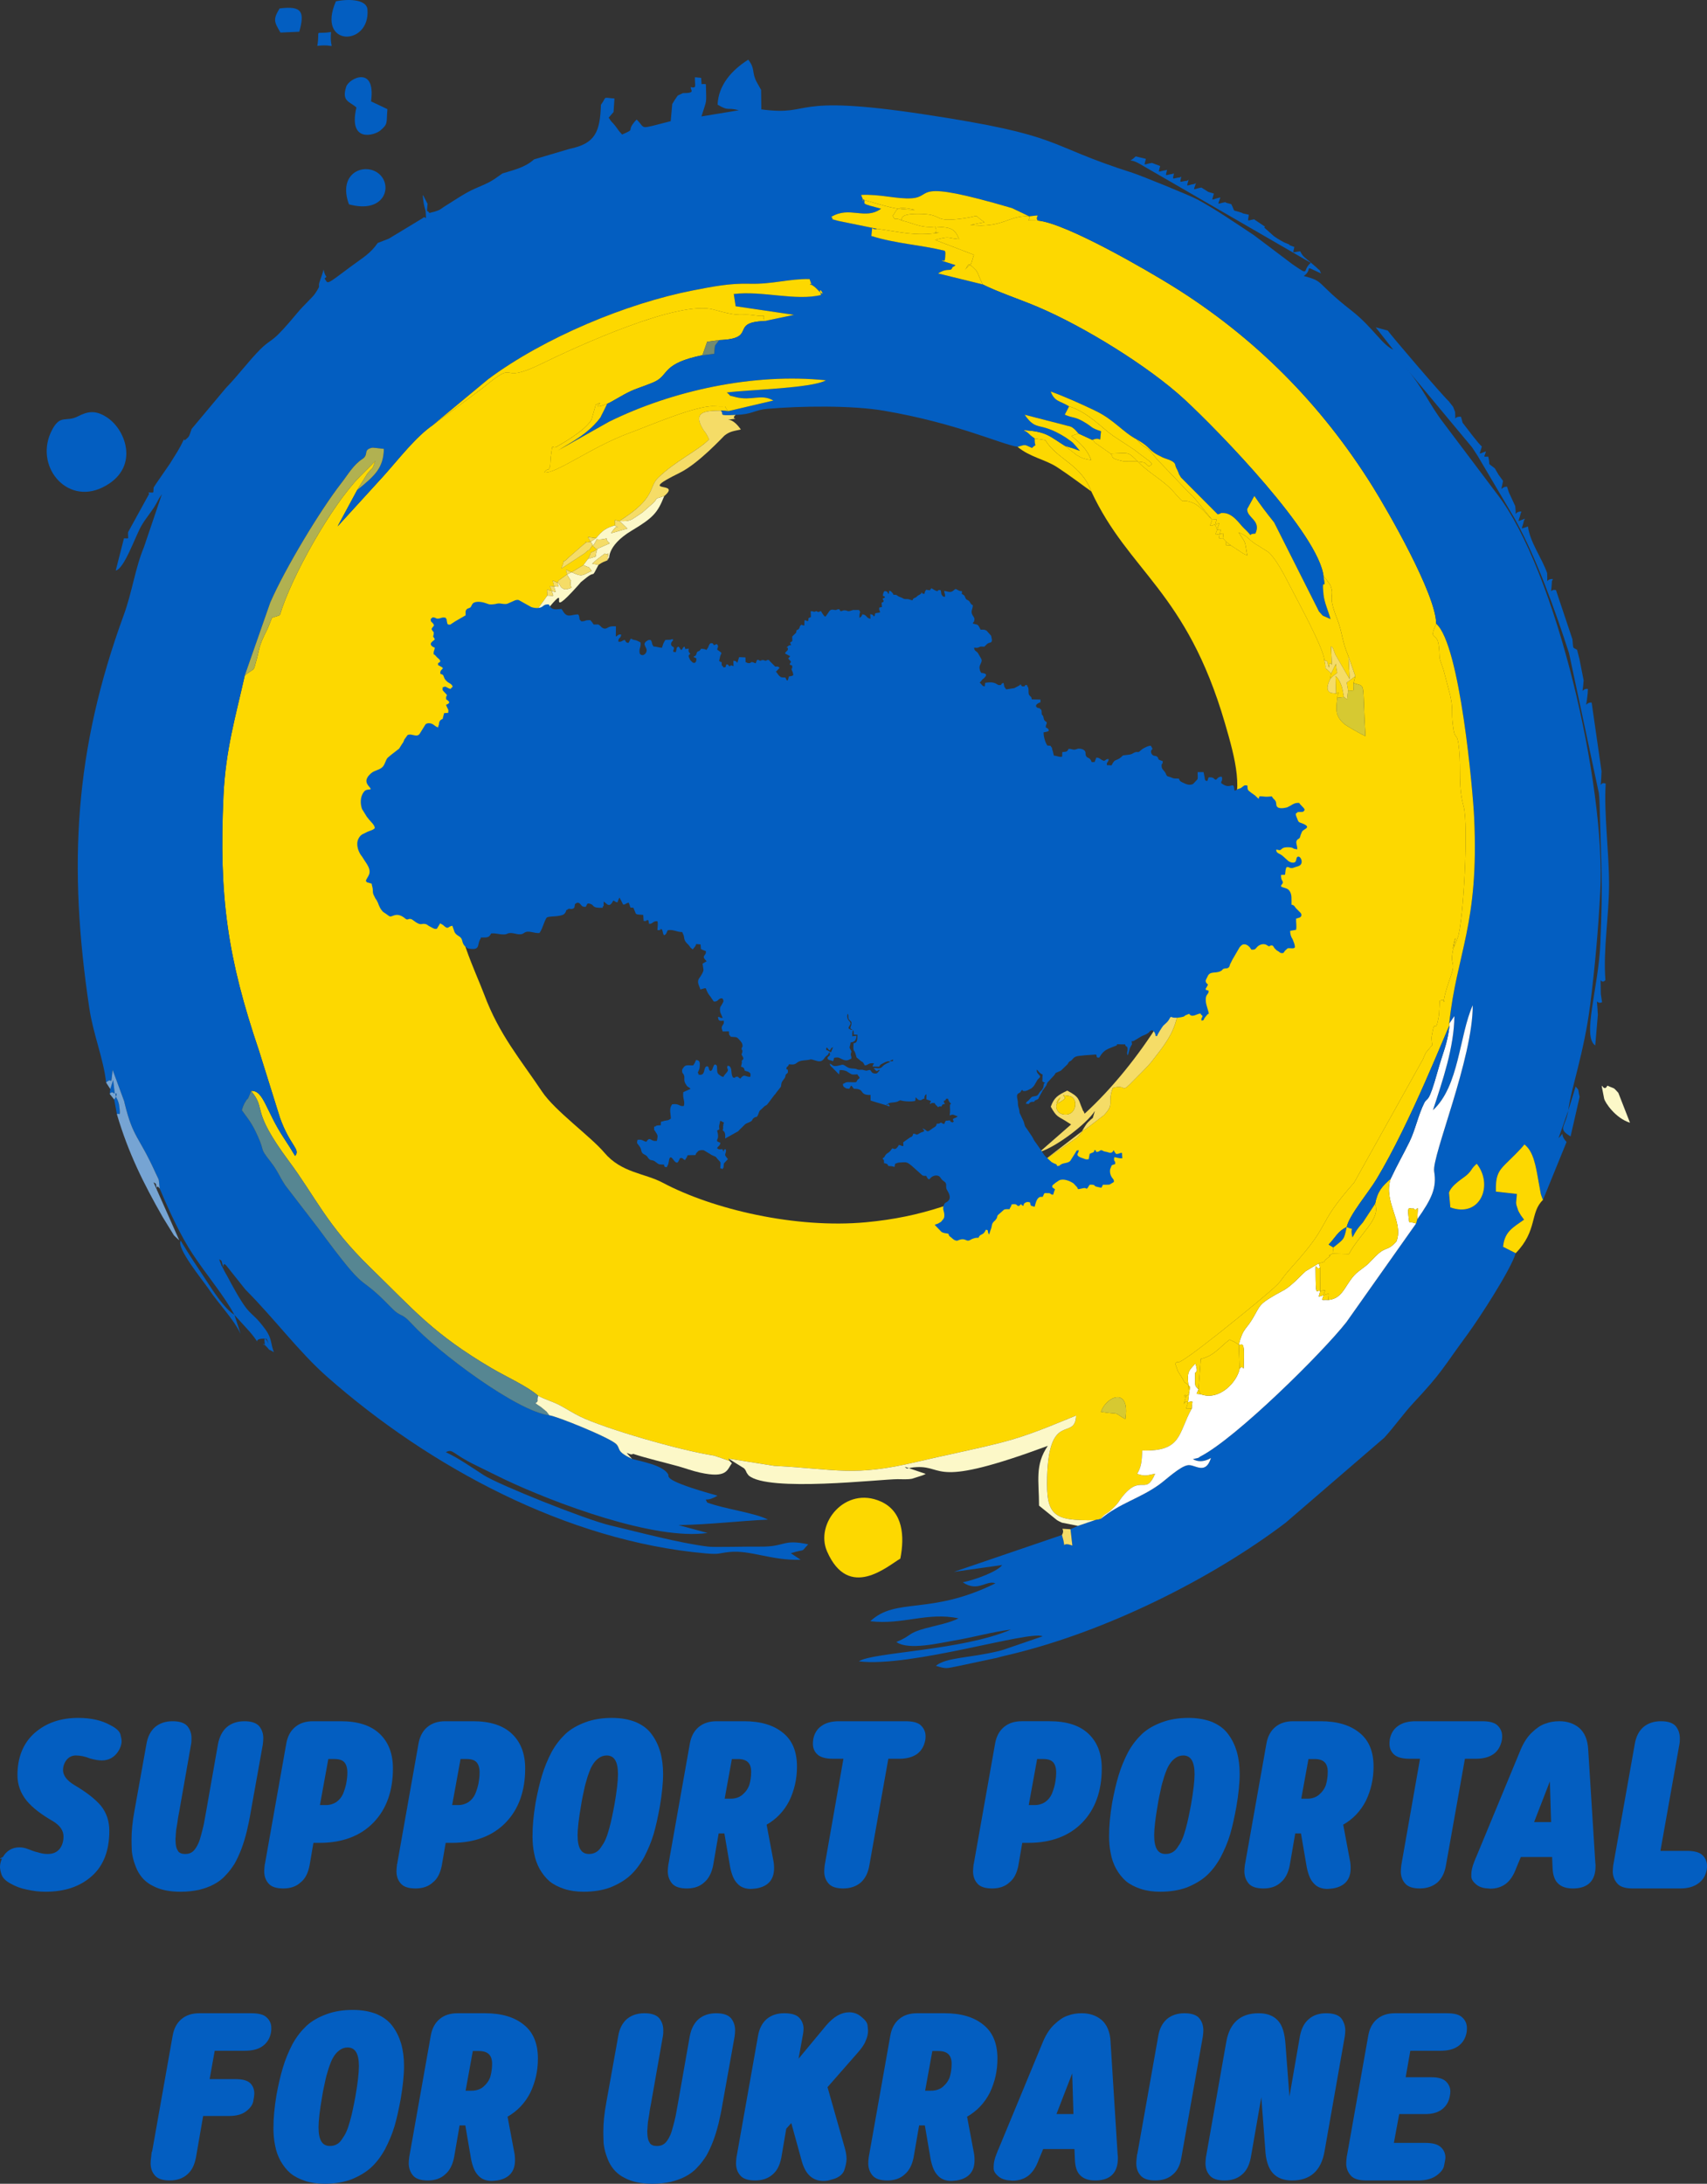 <?xml version="1.0" encoding="UTF-8"?>
<!DOCTYPE svg PUBLIC "-//W3C//DTD SVG 1.1//EN" "http://www.w3.org/Graphics/SVG/1.1/DTD/svg11.dtd">
<!-- Creator: CorelDRAW 2021 (64-Bit) -->
<svg xmlns="http://www.w3.org/2000/svg" xml:space="preserve" width="68.914mm" height="88.145mm" version="1.1" style="shape-rendering:geometricPrecision; text-rendering:geometricPrecision; image-rendering:optimizeQuality; fill-rule:evenodd; clip-rule:evenodd"
viewBox="0 0 5820.18 7444.35"
 xmlns:xlink="http://www.w3.org/1999/xlink"
 xmlns:xodm="http://www.corel.com/coreldraw/odm/2003">
 <rect x="0" y="0" width="5820.18" height="7444.35" fill="#333333" stroke="none"/>
 <defs>
  <style type="text/css">
   <![CDATA[
    .str0 {stroke:#035EC1;stroke-width:6.44;stroke-miterlimit:22.926}
    .fil1 {fill:#035EC1}
    .fil3 {fill:#568692}
    .fil9 {fill:#738B71}
    .fil7 {fill:#76A4D3}
    .fil6 {fill:#B1B151}
    .fil8 {fill:#D6C932}
    .fil5 {fill:#F5DC67}
    .fil4 {fill:#FCF8C8}
    .fil0 {fill:#FDD800}
    .fil2 {fill:white}
    .fil10 {fill:#035EC1;fill-rule:nonzero}
   ]]>
  </style>
 </defs>
 <g id="Слой_x0020_1">
  <g id="_2466756020656">
   <path class="fil0" d="M3836.86 4837.83c-48.84,-28.97 -7.8,-12.91 -82.94,-24.98 18.66,-54.13 100.4,-86.86 82.94,24.98zm-2980.88 -1118.77c55.3,65.62 -6.08,57.66 129.54,239.93 89.81,120.7 128.69,217.77 276.26,361.31 151.57,147.43 215.66,226.81 414.27,343.72 52.25,30.77 121.35,61.07 159.25,94.29 21.39,11.87 47.08,18.28 74.84,32.88 21.84,11.49 42.51,25.61 69.35,38.51 85.05,40.87 337.94,114.63 455.83,132.64l52.68 18.07 -4.42 -8.13 156.6 24.81c213.05,10.77 268.19,38.12 486.99,-13.87 94.46,-22.46 188.51,-40.7 284.14,-64.9 97.65,-24.72 178.44,-60.77 257.93,-92.86 -3.78,89.35 -92.66,-19.54 -99.08,210.84 -3.71,132.82 24.15,148.04 162.47,145.97l19.95 -3.86c18.95,-24.02 16.82,-12.52 40.23,-34.76 25.83,-24.54 19.33,-24.69 38.7,-47.24 60.7,-70.71 74.94,3.34 107.12,-72.7 -6.41,1.16 -26.06,5.76 -28.19,5.81 -2.23,0.05 -6.46,0.3 -8.79,0.2 -2.22,-0.08 -6.3,-0.73 -8.34,-0.94l-15.93 -4.37c14.67,-26.18 15.25,-39.64 17.36,-79.82 136.08,4.37 121.96,-58.94 168.67,-142.66 -25.94,0 -19.04,5.33 -12.65,-22.02 -13.32,-12.81 -20.44,30.56 -9.55,-11.08 8.82,-33.69 -22.03,9.81 12.73,-15.95l-1.93 -31.71c-24.05,-17.81 -6.34,0.21 -24.17,-28.28 -18.89,-30.19 -6.94,-7.67 -21.22,-45.45 2.97,-1.05 7.22,-6.52 8.56,-4.04 7.78,14.4 272.84,-205.53 275.12,-207.43 102.75,-86.18 53.71,-49.8 118.83,-121.91 135.2,-149.66 73.4,-130.36 208.2,-283.07l234.06 -419.43c4.73,-10.93 7.46,-17.91 10.43,-23.33l18.23 -21.98c0.41,-0.37 2.86,-1.44 3.74,-2.72 -0.79,-3.93 -3.78,-21.26 -2.15,-31.41 12.31,-76.25 10.63,10.29 24.84,-72.37 0.56,-3.22 1.78,-39.99 2.42,-48.2 37.3,-15.99 -10.96,53.87 37.41,-82.99 19.96,-56.46 -5.41,-31.42 9.3,-96.82 23.32,-103.7 -26.05,75.6 14.81,-35.89 19.25,-52.55 37.2,-384.07 20.05,-446.23 -19.18,-69.51 -8.76,-123.54 -15.32,-193.02 -6.87,-72.89 -13.88,-21.54 -21.48,-84.84 -6.06,-50.46 1.94,-52.03 -8.99,-101.03l-22.64 -86.26c-20.3,-59.01 -10.41,-28.85 -16.49,-83.98 -5.28,-47.95 -36.21,-12.85 -8.68,-73.97 -0.66,-101.21 -167.49,-388.92 -216.1,-466.91 -174.71,-280.34 -401.24,-509.89 -685.58,-685.99 -77.21,-47.81 -359.32,-213.12 -457.21,-221.8 -52.4,-1.01 -23.5,2.91 -28.73,-14.31 -70.67,-4.58 -88.39,41.22 -201.06,29.44l48.3 -9.35c-44.53,-30.24 -6.28,-21.96 -73.28,-12.89 -104.59,14.16 -64.57,-12.54 -137.87,-15.26 -81.47,-3.05 -68.52,16.05 -71.56,22.07 40.38,8.64 64.89,26.77 114.17,21.2 51.32,2.63 66.31,3.26 81.99,42.36 -44.53,-3.56 -27.84,-11.27 -81.81,2.8l132.46 50.71c-14.27,44.74 -0.93,19.31 -30.71,51.43 13.96,-14.72 5.76,-32.49 38.14,1.73 1.38,1.45 3.02,5.04 4.21,6.79 1.2,1.75 2.33,5.42 3.35,7.32 1.07,1.98 2.38,5.9 3.27,7.8l11.21 25.78c51.42,25.9 124.66,50.05 187.39,76.49 157.38,66.39 380.31,203.93 501.68,316.34 118.19,109.46 458.74,460 473.76,603.56 2.4,2.16 5.86,4.8 7.21,6.49l16.25 23.2c16.21,43.3 -12.35,24.97 22.38,113.37 18.87,48.01 15.35,73.09 39.02,128.8l23.35 67.54 -6.02 23.13c43.77,16.32 28.69,-16.91 40.44,181.14 -14.37,-6.46 -65.25,-35.28 -72.44,-41.74 -30.1,-27.03 -28.31,-46.26 -23.42,-88.7 0.37,-17.49 12.21,-21.58 -4.27,-14.73 -3.81,-3.18 -47.08,7.04 -20.62,-48.64l4.07 -20.18c-34.65,-34.78 -11.28,1.57 -23.3,-44.95 -1.92,-40.05 -91.59,-203.07 -116.17,-251.07 -17.09,-33.38 -47.61,-93.33 -74.01,-117.08l-36.06 -22.79c-2.26,-1.41 -5.46,-3.05 -7.68,-4.5 -29.95,-19.66 -24.67,-26.7 -58.6,-40.14 26.82,40.67 20.01,24.94 29.6,78.72 -4.55,-2.17 -9.57,-4.47 -13.61,-6.66l-42.95 -28.23c-19.24,0 -15.4,5.36 -15.4,-12.04l-11.01 -12.03c-18.01,0 -13.77,4.16 -10.68,-14.23 -20.86,3.16 -15.73,6.34 -9.14,-14.54l-6.44 -17.59c-24.94,6.42 -17.79,8.85 -10.58,-16.96 -17.58,-15.73 -39.54,-45.96 -63.2,-56.08 -53.41,-22.84 -18.79,16.99 -67.9,-38.51 -37.35,-42.23 -82.26,-61.89 -122.57,-103.58 -8.12,-0.58 -44.89,0.07 -48.96,-0.82 -49.82,-10.93 -30.93,-13.18 -43.66,-26.04l-54.63 -38.32c-1.47,-4.91 -4.97,-5.47 -7.31,-8.33l-47.44 -21.81 -23.88 7.81c32.76,28.15 52.33,44.99 67.37,82.45 -26.16,-3.53 -35.18,-8.34 -49.55,-16.82l-39.03 -30.71c-53.46,-32.83 -62.31,-49.9 -143.29,-54.3 24.68,12.64 14.49,12.74 39.05,28.47l36.02 5.3c40.5,66.48 122.87,82.5 157.04,175.16 128.29,275.22 323.76,338.62 455.47,789.53 35.94,123.04 66.91,237.65 13.83,317.68l-28.45 55.53c-47.44,89.87 -15.81,158.24 -85.31,381.67 -22.84,73.43 -75.89,163.03 -89.74,222.48l28.72 13.12c-11.4,68.76 -50.17,113.39 -86.76,160.84 -15.62,20.25 -37.7,40.54 -59.06,62.63 -55.18,57.13 -21.36,14.56 -75.4,29.71 -20.2,57.15 8.1,51.61 -29.99,92.76l-48.47 37.35c-18.28,12.85 -2.55,4.03 -26.27,16.87l3.09 -1.79 -12.69 16.16c-1.55,1.63 -4.68,5.35 -6.6,7.29l-111.25 76.93c-42.82,19.75 -74.25,47.81 -127.31,71.09 -159.6,69.99 -286.15,123.42 -482.66,141.58 -238.83,22.07 -520.92,-43.7 -692.95,-135.09 -61.35,-32.59 -140.11,-33.09 -198.51,-102.16 -46.95,-55.55 -168.5,-142.44 -212.4,-208.07 -72.89,-108.99 -145.88,-193.59 -197.16,-330.68 -29.02,-77.57 -106.75,-233.41 -90.2,-326.33 -21.54,-25.46 -2.77,26.32 -19.04,-38.42l-0.68 -132.05c2.06,-262.28 37.29,-448.74 192.08,-678.55l133.04 -185.1c-0.02,-24.48 -6.99,-21.6 14.83,-15.98 -6.42,-20.37 -11.73,-17.04 8.23,-15.58 -4.7,-23.44 -10.8,-21.86 10.92,-13.01 1.86,-2.48 4.16,-6.28 5.42,-7.58l27.76 -19.81c-5.27,-23.39 -7.32,-16.71 15.58,-7.72l40.14 -24.2 15.68 -20.89c19.9,-36.16 -2.96,-12.47 31.44,-32.66l-2.13 -0.8 -12.8 -10.51 -0.32 -4.4c-26.96,40.86 0.79,1.84 -27.46,28.92l-79.49 52.06c18.05,-50.12 -2.09,-8.41 23.29,-36.23l51.06 -44.71c28.54,-19.39 -14.64,-2.58 25.55,-10.51 -14.99,-24.45 -12.27,-13.97 18.47,-12.2 23.1,-27.69 34.32,-34.83 64.67,-43.58 0,-22.52 -5.99,-18.87 15.11,-14.39 2.15,-2.33 5.97,-4.44 7.74,-5.57 116.41,-74.63 91.86,-110.05 122.6,-140.71 57.93,-57.81 139.32,-94.76 175.23,-132.46 -14.12,-30.37 -13.97,-21.57 -24.66,-41.41 -28.28,-52.46 11,-56.32 64.1,-56.75l26.19 1.8c-23.46,-23.65 9.54,-13.39 -48.14,-16.7 -61.37,-3.53 -228.47,69.36 -288.7,91.2 -126.98,46.03 -253.09,141.35 -291.34,134.75 14.86,-19.71 12.36,0.84 20.54,-21.19l2.31 -32.49c8.03,-59.14 0.55,-18.96 24.63,-36.94 3.21,-2.4 91.78,-49.78 114.56,-90l14.03 -50.6c42.55,-19.2 -30.89,23.48 38.89,-2.74 17.3,-7.21 49.06,-28.7 80.43,-43.28 23.37,-10.88 66.8,-23.79 86.61,-34.57 43.15,-23.44 22.94,-60.32 157.72,-87.95l16.26 -46.01 40.99 -5.48c132.69,-4.69 32.74,-60.52 154.23,-64.92 -12.14,-30.34 20.56,-11.07 -37.66,-19.89 -44.62,-6.76 -39.06,8.55 -134.99,-19.11 -118.95,-34.3 -467.27,125.74 -590.01,185.77 -153.71,75.17 -69.14,-24.88 -197.74,81.33l-170.01 126.46c-59.22,40.94 -114.34,113.51 -167.66,173.04l-157.25 172.35 66.66 -123.77 34.75 -56.02c20.69,-24.48 15.06,-8.99 27.16,-43.46 -20.68,22.15 -30.76,31.1 -52.95,53.68 -96.29,98.06 -234.09,342.27 -272.48,472.46l-27.24 8.89c-0.16,0.17 9.28,-23.01 -5.83,15.66 -13.18,33.75 -14.7,31.32 -26.06,57.56 -12.46,28.76 -12.63,41.8 -19.42,66.55 -13.99,50.94 -4.65,26.62 -41.09,56.77 -31.08,139.88 -65.32,251.93 -72.66,410.47 -16.04,346.59 14.62,553.64 120.73,867.31l71.91 229.8c34.43,96.26 71.15,107.36 51.59,130.23 -16.29,-26.81 -22.82,-37.64 -38.03,-60.53 -61.38,-92.34 -69.43,-164.75 -112.11,-161.03l-0.01 0z"/>
   <path class="fil1" d="M3752.57 5178.4l-19.95 3.86 -57.5 19.37 -25.11 11.54 6.24 55.69c-44.47,-17.31 -17.39,24.1 -35.4,-36.12l-368.24 125.65 164.2 -23.25c-14.01,21 -88.67,49.65 -134.23,58.9 52.2,35.1 80.2,-8.79 111.42,3.47 -222.61,110.14 -338.09,46.14 -426.6,129.18 110.81,13.22 194.38,-32.33 300.78,-9.78 -30.4,15.64 -74.76,23.66 -112.62,33.94 -63.75,17.35 -44.56,24.07 -99.21,46.61 41.02,29.9 150.7,2.77 197.57,-5.04 65.06,-10.84 127.29,-28.99 193.02,-37.35 -165.64,71.96 -474.16,77.23 -518.47,108.4 175.43,21.94 581.84,-106.4 626.47,-85.42l-134.12 46.03c-2.83,0.8 -5.96,1.77 -8.83,2.51 -2.93,0.76 -6.06,1.6 -9.07,2.32 -98.98,23.8 -175.54,20.45 -212.19,49.81 37.91,11.59 35.39,8.63 77.07,0.71l131.89 -28.03c3.81,-1.04 14.04,-3.94 17.81,-4.92 8.16,-2.12 19.42,-4.54 28.11,-6.62 326.92,-78.31 685.88,-258.05 937.6,-448.7l336.44 -289.9c37.31,-41.03 65.61,-82.29 98.77,-117.85 100.38,-107.66 95.65,-112.96 185.74,-235.56 37.52,-51.06 147.7,-219.93 163.74,-275.84l-43.09 -21.73c4.97,-52.11 33.65,-65.54 71.5,-92.5l-11.1 -15.2c-1.23,-2.36 -7.69,-12.63 -8.93,-16.22 -10.49,-30.53 -6.57,-19.92 -4.49,-56.21l-71.51 -8c-1.3,-52.75 7.91,-69.36 33.46,-94.64 23.77,-23.52 46.3,-44.48 63.9,-66.17 30.66,23.68 38.44,71.19 48.17,126.76l7.76 42.49c0.87,3.18 2.72,7.44 3.5,10 0.78,2.55 2.25,6.71 3.87,9.81l80.41 -197.49c-27.42,-29.08 -1.1,-39.29 -27.47,-12.83l33.37 -94.58c-10.35,59.33 -37.9,60.61 7.74,88.56l30.85 -134.72c-7.61,-32.62 0.54,-18.42 -13.51,-35.33l-25.08 81.49c7.73,-69.69 53.82,-194.5 74.8,-361.53 16.35,-130.1 27.3,-252.63 34.28,-385.98 18.9,-360.85 -149.9,-1094.58 -353.31,-1355.77l-181.2 -240.56c-53.64,-70.12 -67.07,-116.67 -131.66,-191.73l229.08 275.1c5.79,8.83 16.57,25.13 19.01,29.06l120.67 204.52c10.89,19.07 -15.42,-28.85 8.88,15.46 72.13,131.52 136.13,310.48 181.99,452.49l101.66 476.85c1.82,15.25 2.45,30.62 2.79,45.85 4.64,204.15 11.99,245.5 2.2,469.42 -6.55,149.81 -62.7,314.97 -17.28,345.22l8.91 -104.29c-3.82,-76.15 -8.26,-31.32 14.32,-43.16l-4.16 -27.42c-0.74,-83.53 -4.71,-26.76 15.56,-47.72 -8.14,-105.92 12.43,-216.76 12.45,-326.98 0.02,-111.68 -17.98,-241.77 -11.47,-342.87 -23.32,-11.2 -16.58,36.07 -14.2,-42.24l-33.7 -234.18c-24.1,-2.25 -20.07,31.19 -13.53,-30.61l0.82 -15.73c-23.99,-4.23 -18.94,30.94 -14.59,-29.43l-14.24 -72.36 -8.12 -31.73c-15.68,-10.24 -12.61,0.98 -15.82,-35.82l-46.72 -139.45 -9.32 -28.14c-22.74,-6.47 -16.71,25.94 -13.94,-30.71l3.66 -7.2c-28.42,-2.04 -17.08,28.2 -19.95,-20.28 -18.12,-51.84 -58.46,-104.82 -65.44,-158.76 -29.42,9.51 -20.24,11.58 -13.59,-20.17l3.4 -6.77c-29.93,11.27 -22.3,14.1 -14.57,-17.31l2.49 -6.95c-29.3,0.04 -15.56,28.13 -21.17,-18.61l-21.35 -45.91 -6.53 -20.21c-23.01,0.14 -22.27,26.85 -13.57,-19.63l-15.44 -21.1 -12.5 -21.53c-30.11,-24.26 -13.3,-3.69 -22.59,-39.97 -19.46,0 -13.23,3.5 -7.72,-18.19 -28.79,10.57 -21.6,13.5 -14.09,-16.59 -11.25,-8.51 -50.37,-61.32 -65.48,-80.81l-5.57 -20.2c-27.25,-3.54 -17.24,23.32 -20.13,-16.55l-6.63 -17.34 -15.02 -19.29c-19.79,-17.36 -204.01,-232.81 -207.71,-240.79l-41.28 -11.01 59.87 76.23c-38.88,-17.28 -70.34,-77.16 -142.65,-133.53 -124.34,-96.94 -89.11,-98.6 -162.45,-117.66 35.03,-25.29 -8.07,-39.4 58.87,-8.81l19.69 -7.6 -19.69 7.6c-12.1,-25.07 6.18,1.58 -15.55,-20.3 -0.3,-0.3 -18.94,-16.34 -19.52,-16.84 -23.23,-19.97 -26.06,-18.74 -35.97,-38.29 -28.52,2.61 -25.13,10.76 -20.02,-14.81l-18.11 -6.6 2.03 -1.44c-25.29,-10.43 -12.97,-4.37 -30.46,-13.94 -7.31,-3.99 -17,-10.3 -23.62,-15.19l-32.37 -28.91 2.2 -3.37 -35.29 -23.65 -0.82 -1.28c-26.98,4.4 -21.72,10.74 -18.91,-15.58l-20.37 -4.49 -1.75 -1.41c-38.78,-13.92 -21.5,1.62 -37.6,-30.1l-20.13 -5.41 2.47 -1.89c-32.03,5.45 -29.3,14.1 -19.4,-15.48l-4.67 0.86c-28.64,7.02 -24.81,13.81 -17.57,-14.05l-19.3 -5.96 -23.32 -14.67c-30.89,5.72 -27.93,13.74 -18.39,-15.12l-5.68 3c-29.84,4.96 -26.34,12.9 -19.46,-14.9l-4.61 3.65c-28.53,3.02 -25.38,11.3 -20.25,-14.05l-3.83 2.65c-29.2,3.29 -25.97,11.91 -21.33,-13.82l-4.27 2.04c-27.92,3.87 -24.67,11.66 -19.15,-13.86l-3.58 1.06c-29.36,4.46 -26.32,12.8 -20.01,-13.94l-27.95 -10.68c-30.22,4.71 -27.42,13.49 -20.62,-13.88l-35.02 -8.33c-26.14,27.01 -26.58,1.39 15.68,26.57l581.59 336.28c-31.25,25.83 -0.01,47.81 -62.38,5.01l-131.24 -99.03c-62.29,-41.22 -132.37,-89.34 -192.93,-121.89 -28.3,-15.21 -195.74,-82.78 -220.89,-90.78 -308.85,-98.08 -224.8,-126.12 -713.35,-199.89 -466.87,-70.5 -370.5,7.81 -552.72,-16.57l-0.8 -66.37 -15.59 -27.9c-17.38,-33.66 -3.46,-42.94 -28.17,-75.17 -55.43,34.93 -101.76,85.82 -104.57,153.4 40.03,23.68 30.13,7.8 72.38,19.08l-127.44 21.03c19.6,-63.15 16.55,-37.37 15.12,-109.89 -19.13,-3.93 -13.4,10.82 -16.1,-21.62l-21.38 -2.09c-0.57,29.95 7.35,38.33 -14.11,33.66 -1.41,10.84 18.45,20.4 -27.06,20.59l-17.4 8.23 -10.4 15.32 -8.23 13.58 -5.22 58.35c-114.94,28.98 -82.29,26.84 -116.35,-5.67 -41.32,44.61 2.69,28.43 -49.38,51.19 -13.77,-14.68 -11.37,-13.99 -24.44,-30.82 -12.34,-15.88 -5.71,-3.22 -21.38,-26.6l16.66 -19.31 3.07 -46.1c-43.66,-3.31 -24.28,-8.01 -46.11,21.51 -3.07,92.75 -19.48,132.34 -107.03,150.21l-120.97 35.85c-31.18,27.92 -69.26,35.96 -107.71,47.86 -42.62,30.63 -43.55,29.96 -95.11,52.4 -32.21,14.01 -70.19,40.32 -104.38,61.48 -2.82,1.7 -6.17,4.67 -8.08,5.65 -1.84,0.95 -5.8,4.11 -8.06,5.08 -2.85,1.22 -13.71,5.25 -16.58,5.9 -31.75,7.35 -7.25,5.5 -25.13,-2.63l1.93 -24.32 -12.09 -22.99c-0.52,-3.79 -3.35,-4.54 -4.51,-7.09 3.01,29.69 3.51,31.87 10.04,55.42 1.82,45.1 4.42,10.29 -11.01,24.21l-114.45 69.25 -38.05 14.81c-25.46,37.08 -52.11,50.79 -91.8,80.52 -89.55,67.1 -76.29,58.23 -89.42,40.33l6.55 -5.19c-17.53,-24.79 -0.69,-44.9 -21.73,11.73 -11.02,29.64 7.68,7.78 -17.77,46.12 -6.9,10.38 -38.64,39.43 -58.49,63.13 -18.64,22.26 -38.69,46.32 -61.53,69.97 -27.82,28.82 -38.13,28.04 -65.44,55.28 -41.11,41.02 -70.64,83.38 -118.98,133.63l-117.82 140.78 1.9 -1.87c-9.91,28.23 -6.44,23.54 -23.24,38.29l-2.85 -3.28c-16.97,35.62 -25.21,46.11 -47.6,82.55l-46.67 67.66 -8.94 13.66c-2.48,22.33 3.87,17.03 -18.05,17.03l2.71 4.68 -71.35 129.83 -0.67 2.58c-0.8,23.58 6.2,19.4 -13.91,19.4l-28.08 109.89c29.01,-6.03 66.01,-114.53 86.7,-151.23 14.86,-26.35 31.23,-43.31 48.24,-71.35 8.45,-13.94 10.1,-21.08 22.44,-37.78l-61.06 180.11c-29.96,71.62 -40.15,153.05 -68.96,231.85 -168.61,461.13 -190.01,855.42 -117.31,1340.69 13.42,89.58 49.18,174.61 57.05,252.95 22.65,-22.91 14.83,22.05 22.4,-43.03l39.08 106.25c0.78,3.12 1.47,6.3 2.23,9.38 28.69,116.95 47.77,109 104.71,234.96 14.55,32.19 9.92,13.5 14.57,53.98 32.84,78.7 71.66,161.59 111.95,222.59 47.95,72.62 109.07,144.13 142.52,207.85 -35.35,-22.21 -74.95,-85.27 -97.46,-119.61 -26.89,-41.01 -56.16,-83.82 -85.56,-133.06 -16.09,23.8 76.49,136.48 93.23,161.57 36.1,54.13 85.18,102.39 111.18,156.07l-21.38 -64.98 51.92 57.17c52.54,61.44 -4.57,18.66 58,24.61 22.9,50.57 -13.01,-30.73 -6.69,13.5 3.02,21.02 -17.44,-11.8 6.9,13.84 17.95,18.91 -5.63,0.49 24.48,18.01 -11.16,-28.27 -6.36,-46.65 -28.32,-76.68 -58.71,-80.3 -46.06,-22.94 -130.53,-182.16 -6.93,-13.07 -5.32,-8.07 -13.94,-25.78 -13.68,-28.14 7,22.32 -13.8,-31.69 2.95,2.15 7.14,1.87 8.54,6.87 12.6,45.16 -1.89,-4.81 15.67,14l65.46 82.27c99.07,99.13 181.83,212.13 279.4,298.04 346.01,304.66 814.37,558.97 1289.09,601.16 49.93,4.44 43.16,-0.75 81.47,-4.74 71.06,-7.4 143.68,29.71 243.2,26.54l-33.63 -22.31c55.52,-17.46 30.27,0.95 59.18,-30.34 -88.51,-19 -76.97,8.99 -162.84,7.82 -46.51,-0.62 -157.52,2.65 -178.45,0.03 -100.79,-12.65 -230.86,-48 -335.14,-72.73 -82.1,-19.49 -378.86,-138 -430.44,-171.35 -48.48,-31.36 -84.81,-57.19 -128.61,-77.84 25.58,-12.9 19.28,4.59 102.46,44.74 34.49,16.65 61.8,30.9 96.88,47.57 168.32,80 512.01,209.48 693.01,182.99l-99.02 -26.76c108.41,-1.89 205.86,-14.26 304.88,-18.74 -43.47,-23.14 -151.07,-36.72 -207.1,-58.28 -9.76,-21.51 -6.84,1.93 35.22,-23.29 -191.99,-53.52 -163.91,-64.97 -168.01,-72.47 -17.23,-31.53 -92.08,-43.98 -123.28,-52.95 -55.14,-26.22 -38.41,-33 -53.03,-49.59 -19.71,-22.36 -210.96,-98.83 -228.94,-98.96 -111.69,-13.42 -382.91,-218.07 -467.68,-310.49 -41.92,-45.7 -34.21,-18.02 -74.1,-59.33 -124.34,-128.73 -64.7,-21.68 -247.73,-269.79l-110.89 -144.24c-21.43,-32.37 -25.08,-48.64 -50.23,-80.75 -40.06,-51.17 -17.26,-28.76 -44.13,-88.19 -19.18,-42.42 -27.51,-51.01 -53.8,-87.38 6.78,-23.63 13.12,-29.9 13.23,-30.12 8.01,-16.6 2.85,6.55 18.16,-35.49 42.68,-3.72 50.72,68.69 112.11,161.03 15.21,22.89 21.74,33.71 38.03,60.53 19.57,-22.87 -17.15,-33.97 -51.59,-130.23l-71.91 -229.8c-106.11,-313.67 -136.77,-520.72 -120.73,-867.31 7.34,-158.54 41.58,-270.59 72.66,-410.47l86.85 -248.49c50.08,-115.33 169.97,-314.36 242.59,-407.59 22.79,-29.26 40.61,-61.59 71.23,-81.69 23.79,-15.62 1.53,-30.83 32.08,-38.46 4.97,-1.25 21.89,1.66 41.63,3.66 -1.98,63.93 -27.68,89.2 -91.23,140.48l-66.66 123.77 157.25 -172.35c53.32,-59.53 108.44,-132.11 167.66,-173.04l188.51 -156.32c190.95,-142.16 473.39,-258.99 698.83,-302.83 65.38,-12.72 123.44,-24.55 192.35,-22.63 78.3,2.2 134.68,-17.42 204.71,-15.94 16.91,41.73 -12.47,2.76 11.02,22.47 0.24,0.2 4.11,1.21 16.28,13.75 38.88,40.09 -4.04,-27.37 12.08,17.85 -85.92,21.43 -200.9,-15.07 -297.88,-3.19l6.41 41.72 199.1 29.33 -101.01 21.22c-121.49,4.4 -21.54,60.23 -154.23,64.92 -16.86,23.81 -13.96,9.81 -16.83,46.63l-40.41 4.86c-134.78,27.63 -114.57,64.51 -157.72,87.95 -19.81,10.78 -63.24,23.69 -86.61,34.57 -31.37,14.59 -63.13,36.07 -80.43,43.28l-9.04 18.53c-1.08,2.1 -3.07,6.53 -4.45,9.05 -14.79,27.28 -2.34,9.81 -19.62,31.68l-11.78 12.84c-39.34,40.69 -83.16,61.7 -123.81,87.36l175.17 -98.49c216.59,-106.67 492.73,-166.59 739.52,-141.23 -50.45,27.54 -260.08,31.48 -337.92,41.6 18.42,14.15 -0.64,7.87 30.05,15.62 55.12,13.9 87.36,-12.31 128.59,11.71l-153.49 36.05 -26.19 -1.8c15.28,12.36 -16.11,18.34 51.19,14.68 57.72,-1.19 61.52,-16.44 108.51,-20.57 109.62,-9.64 285.57,-12.66 398.1,6.65 246.82,42.35 396.19,113.3 454.73,122.98 29.22,-9.11 22.36,-7.99 48.94,3.7 21.13,-21 8.37,6.57 9.19,-32.23 -24.56,-15.73 -14.37,-15.83 -39.05,-28.47 80.98,4.4 89.83,21.47 143.29,54.3 35.25,10.94 12.95,2.56 50.12,16.53 -8.79,-10.11 -18.6,-23.33 -27.08,-30.67l-21.79 -15.46c-91.11,-57.54 -97.72,-16.87 -139.53,-77.21l138.9 35.72c15.14,5.18 21.16,-0.35 44.47,28.35l47.44 21.81c34.63,-15.02 23.39,20.8 29.55,-29.67 -37.55,-12.43 -26.59,-13.19 -56.7,-30.97 -34.96,-20.63 -36.44,-12.09 -66.97,-25.57l14.84 -28.45c-33.36,-19.8 -49.55,-15.73 -62.78,-50.45 43.66,15.78 102.28,41.5 152.63,65.88 64.16,31.07 92.26,71.7 140.15,97.13 54.74,30.79 34.7,36.18 87.96,61.25 15.89,7.47 42.1,11.08 44.27,27.41 0.76,5.75 6.06,14.36 7.41,17.27 10.17,21.92 -2.4,0.66 11.74,24.11l125.26 125.72c21.81,-5.54 0.46,-4.45 18.1,-4.64 33.28,-0.38 56.9,38.11 69.85,50.39 42.08,39.88 7.51,19.85 40.38,19.98 21.5,-44.96 -28.85,-53.6 -27.85,-83.69l24.42 -44.8c21,30.97 38.74,54.56 67.52,90.47l152.9 303.49c21.27,22.53 3.59,8.72 39.3,25.78 -8.32,-30.41 -20.8,-55.24 -23.87,-83.59 -7.66,-70.81 10.73,-2.05 0.21,-60.99 -15.02,-143.57 -355.58,-494.1 -473.76,-603.56 -121.37,-112.41 -344.3,-249.95 -501.68,-316.34 -62.73,-26.44 -135.97,-50.59 -187.39,-76.49l-151.54 -37.33c33.38,-21.34 42.55,-3.88 48.6,-19.76 1.5,-3.97 6.19,-2.56 10.53,-8.63l-46.43 -14.9c8.1,-5.29 11,13.31 12.18,-25.81 0.11,-3.74 -1.2,-5.56 -2.15,-8.23 -88.59,-21.34 -163.11,-23.39 -250.26,-50.3 5.63,-47.04 -2.99,-16.95 20.34,-24.33l-133.23 -27.16c-44.03,-12.41 -6.72,-0.23 -24.02,-13.46 63.12,-38.61 114.94,12.14 170.09,-28.01 -73.54,-19.4 -53.2,-14.81 -57.13,-29.72 -15.88,-11.07 7.94,25.87 -11.1,-17.23 64.46,-3.45 123.09,14.88 172.5,11.4 76.8,-5.41 -6.87,-68.94 342.19,33.55l58.6 27.99c50.71,-5.95 16.69,-3.56 28.73,14.31 97.89,8.68 380,173.99 457.21,221.8 284.34,176.1 510.87,405.65 685.58,685.99 48.6,77.99 215.44,365.69 216.1,466.91 81.55,70.3 125.29,574.01 129.34,659.17 17.44,367.21 -60.12,462.98 -85.02,704.15l17.64 -25.95c-0.88,105.98 -39.92,219.72 -73.11,320.75 89.57,-81.6 89.61,-254.14 135.67,-357.72 1.15,180.36 -140,515.22 -131.54,566.18 9.27,55.82 -7.56,92.6 -57.47,163.3l-3.99 14.49 -237.9 336.55c-84.21,106.89 -374.82,393.26 -495.16,456.26 -14.06,7.37 1.4,3.94 -27.88,10.32 29.34,18.07 61.52,-3.9 61.53,-3.91 -18.51,59.38 -53.82,21.92 -77.78,24.57 -26.72,2.96 -74.57,48.9 -98.75,66.24 -67.44,48.33 -133.41,62.37 -199.86,117.51l0 -0.01zm-3363.25 -1430.18l9.4 50.71c4.59,-10.28 14.86,18.94 7.06,-34.17 -0.42,-2.88 -3.81,-13.18 -4.87,-15.02 -19.7,-33.77 9.58,-27.02 -11.59,-1.52zm-13.23 -35.71l-2.18 16.41c16.47,-20.81 21.98,34.3 11.84,-47.12l-9.66 30.71zm4568.97 403.35l-4.57 -50.07c8.8,-27.52 49.32,-49.21 62.48,-61.75 18.89,-18.01 10.89,-18.17 32.19,-36.99 57.82,73.22 11.7,186 -90.1,148.8z"/>
   <path class="fil2" d="M4828.37 4170.87c-28.77,-10.84 -21.29,8.38 -25.89,-24.46 -6.17,-44.09 10.37,-20.59 16.04,-27.63 16.27,19.17 17.61,-31.97 13.85,37.6 49.91,-70.7 66.75,-107.48 57.47,-163.3 -8.46,-50.96 132.69,-385.83 131.54,-566.18 -46.06,103.59 -46.1,276.12 -135.67,357.72 33.18,-101.03 72.23,-214.76 73.11,-320.75l-17.64 25.95 1.26 5.93c-8.01,66.2 -22.15,89.79 -40.31,154.98 -33.05,118.62 -34.27,86.05 -46.17,109.56 -19.95,39.42 -30.55,91.86 -50.01,131.59 -21.39,43.69 -41.15,77.29 -64.32,126.55 -25.92,79.5 45.37,146.04 19.76,213.23 -32.04,36.37 -33.77,13.88 -71.11,50.67 -35.4,34.89 -13.12,17.66 -57.37,51.09 -45.83,34.63 -48.24,92.91 -103.31,97.98 -25.84,-1.83 -23.59,6 -16.64,-16.17 -22.49,6.59 -16.86,9.46 -11.6,-13.94 -11.53,-6.68 -14.61,19.97 -15.46,-39.05 -1.15,-80.63 -1.02,-26.83 14.99,-41.37l-4.62 -14.02 -43.93 26.21c-12.1,10.42 -25.96,25.44 -36.9,35.45 -36.39,33.27 -38.44,27.93 -79.68,52.95 -41.56,25.2 -38.8,28.34 -62.59,69.75 -24.91,43.37 -34.78,34.59 -49.55,92.94 6.45,5.42 19.15,-20.17 17.88,42.28 -1.42,70.13 0.68,19 -14.88,39.4 -7.68,43.66 -68.55,111.45 -133.17,86.82 -18.32,-1.9 -13.97,2.36 -7.13,-16.24 -11.88,-15.59 -12.11,-2.54 -11.38,-55.48 0.07,-5.39 12.39,1.81 0.95,-32.76 -22.78,24.35 -29.1,28.45 -23.9,73.02 1.9,2.42 4.96,5.79 5.47,7.45l-3.54 24.26 -3.18 27.03c22.11,-4.01 13.04,-6.19 12.65,22.02 -46.7,83.72 -32.59,147.04 -168.67,142.66 -2.1,40.18 -2.69,53.64 -17.36,79.82l15.93 4.37c2.04,0.2 6.12,0.85 8.34,0.94 2.33,0.1 6.56,-0.15 8.79,-0.2 2.13,-0.05 21.78,-4.65 28.19,-5.81 -32.19,76.04 -46.43,1.99 -107.12,72.7 -19.37,22.55 -12.87,22.7 -38.7,47.24 -23.4,22.24 -21.27,10.74 -40.23,34.76 66.45,-55.13 132.43,-69.17 199.86,-117.51 24.17,-17.34 72.02,-63.28 98.75,-66.24 23.95,-2.64 59.26,34.81 77.78,-24.57 -0.02,0.01 -32.19,21.98 -61.53,3.91 29.28,-6.38 13.82,-2.95 27.88,-10.32 120.35,-63 410.95,-349.38 495.16,-456.26l237.9 -336.55 0 0.01z"/>
   <path class="fil0" d="M4051.98 4721.16l1.93 31.71c-34.76,25.75 -3.91,-17.74 -12.73,15.95 -10.89,41.64 -3.77,-1.73 9.55,11.08 -6.38,27.35 -13.29,22.02 12.65,22.02 0.39,-28.21 9.46,-26.03 -12.65,-22.02l3.18 -27.03 3.54 -24.26c-0.52,-1.66 -3.57,-5.03 -5.47,-7.45 -5.2,-44.58 1.12,-48.67 23.9,-73.02 11.44,34.57 -0.88,27.37 -0.95,32.76 -0.73,52.94 -0.5,39.89 11.38,55.48 -6.84,18.6 -11.19,14.34 7.13,16.24l-7.13 -16.24 7.84 -103.91c45.38,-10.19 64.43,-40.4 98.48,-65.72 3.4,2.11 14.43,6.71 16.15,7.73 1.28,0.76 6.33,3.86 7.59,4.63 1.25,0.75 4.87,3.29 7.25,5.02l3 81.68c15.57,-20.4 13.46,30.73 14.88,-39.4 1.28,-62.45 -11.43,-36.86 -17.88,-42.28 14.77,-58.34 24.64,-49.57 49.55,-92.94 23.79,-41.41 21.03,-44.55 62.59,-69.75 41.24,-25.02 43.28,-19.68 79.68,-52.95 10.94,-10.02 24.8,-25.03 36.9,-35.45l43.93 -26.21c39.6,-11.32 4.69,0.12 30.03,-17.98 26.16,-18.68 -15.02,-0.35 17.58,-15.16l2.4 -21.23 -16.22 -9.68c24.15,-25.13 31.27,-45.79 61.58,-59.68 8.8,-40.98 73.66,-116.85 101.46,-162.89 117.25,-194.16 239.46,-509.38 249.33,-524.45l-1.26 -5.93c24.91,-241.17 102.46,-336.95 85.02,-704.15 -4.05,-85.17 -47.79,-588.87 -129.34,-659.17 -27.53,61.12 3.4,26.02 8.68,73.97 6.07,55.13 -3.82,24.97 16.49,83.98l22.64 86.26c10.94,48.99 2.94,50.56 8.99,101.03 7.6,63.29 14.6,11.94 21.48,84.84 6.56,69.48 -3.86,123.52 15.32,193.02 17.15,62.16 -0.8,393.68 -20.05,446.23 -40.85,111.5 8.51,-67.81 -14.81,35.89 -14.7,65.4 10.66,40.36 -9.3,96.82 -48.38,136.87 -0.11,67.01 -37.41,82.99 -0.64,8.21 -1.87,44.98 -2.42,48.2 -14.21,82.66 -12.52,-3.88 -24.84,72.37 -1.64,10.15 1.34,27.48 2.15,31.41 -0.88,1.28 -3.34,2.35 -3.74,2.72l-18.23 21.98c-2.97,5.41 -5.7,12.4 -10.43,23.33l-234.06 419.43c-134.8,152.71 -73,133.41 -208.2,283.07 -65.12,72.11 -16.08,35.73 -118.83,121.91 -2.28,1.9 -267.35,221.83 -275.12,207.43 -1.34,-2.48 -5.59,2.99 -8.56,4.04 14.28,37.78 2.33,15.25 21.22,45.45 17.83,28.5 0.12,10.47 24.17,28.28zm449.36 -319.89c-5.26,23.39 -10.89,20.53 11.6,13.94 -6.95,22.18 -9.2,14.34 16.64,16.17 0,-26.15 7.15,-22.76 -16.64,-16.17 6.02,-21.76 10.45,-17.62 -11.6,-13.94l-0.46 -80.43c-16.01,14.54 -16.14,-39.26 -14.99,41.37 0.84,59.02 3.93,32.37 15.46,39.05z"/>
   <path class="fil3" d="M1873.16 4824.84c-16.05,-20.73 -3.07,-6.44 -21.73,-22.7 -11.46,-9.97 -14.19,-9.43 -25.59,-18.45 13.42,-10.46 2.74,-5.25 9.46,-25.36 -37.9,-33.22 -107,-63.52 -159.25,-94.29 -198.61,-116.91 -262.7,-196.29 -414.27,-343.72 -147.58,-143.54 -186.45,-240.61 -276.26,-361.31 -135.62,-182.27 -74.24,-174.31 -129.54,-239.93 -15.31,42.03 -10.15,18.89 -18.16,35.49 -0.11,0.22 -6.44,6.49 -13.23,30.12 26.29,36.37 34.62,44.96 53.8,87.38 26.87,59.43 4.07,37.02 44.13,88.19 25.15,32.11 28.81,48.38 50.23,80.75l110.89 144.24c183.03,248.11 123.39,141.06 247.73,269.79 39.89,41.31 32.19,13.63 74.1,59.33 84.78,92.43 355.99,297.07 467.68,310.49l0 -0.01z"/>
   <path class="fil4" d="M2040.62 1925.64l-21.6 -4.19c17.31,-15.37 20.78,-18 43.28,-34.39 13.09,8.46 13.38,-16.62 8.57,23.26 2.57,-2.45 4.75,-11.23 5.42,-9.18 3.43,10.65 -13,-38.06 77.63,-92.33 73.26,-43.86 88.07,-60.4 110.93,-117.77 -42.79,13.17 -15.03,4.02 -42.2,27.63l-32.2 28.24c-2.85,2.17 -35.32,23.72 -36.85,24.31 -17.25,6.55 -19.97,5.02 -41.47,5.32 2.15,1.68 5.24,4.39 6.25,5.3l20.73 20.1 -55.64 15.91c25.94,-43.09 30.46,-6.75 13.55,-26.92 -30.34,8.75 -41.57,15.89 -64.67,43.58l-18.47 12.2 7.04 10.47 0.32 4.4c23.71,-34.48 2.87,-19.19 30.01,-22.85 33.85,-4.58 2.43,-8.02 27.79,13.49l-45 19.87 2.13 0.8c-11.55,34.13 8.02,18.83 -31.44,32.66l-15.68 20.89c27.02,12.25 13.99,1.33 28.23,20.01 -34.26,15.4 -30.1,21.55 -68.38,4.19l-15.58 7.72c21.59,36.87 10.81,12.22 11.89,32.18 1.06,19.57 11.89,9.44 -7.56,16.65 -19.29,7.14 -28.34,-10.67 -29.28,-13.61 -1.48,-4.66 -5.52,-5.18 -8.23,-7.82 5.47,18.87 8.83,14.3 -10.92,13.01 4.43,22.63 11.84,21.97 -8.23,15.58 7.47,22.82 10.42,15.98 -14.83,15.98l-133.04 185.1c-154.79,229.81 -190.02,416.27 -192.08,678.55l0.68 132.05c16.27,64.74 -2.5,12.96 19.04,38.42 15.12,-82.12 26.69,-124.2 22.3,-218.86 -3.91,-84.42 -18.81,-50.33 11.57,-115.77 66.28,-142.8 5.25,-141.06 55.49,-224.57 30.7,-51.03 17.61,-41.87 38.86,-91.43 19.58,-45.67 8.53,-11.96 20.52,-33.27 4.86,-8.63 7.53,-21.6 14.74,-40.75 13.3,-35.4 32.21,-66.36 48.05,-95.76l-33.11 0.67c-1.12,-0.05 -4.96,0.2 -7.2,-0.67l27.88 -49.84c23.25,60.25 7.28,28.64 31.03,36.81 37.91,-52.31 48.8,-59.25 69.42,-129.1l11.57 -31.11c79.08,-94.51 -21.17,58.98 99.18,-75.19 17.79,-19.84 -0.69,-2.18 23.99,-22.79 39.49,-32.95 18.12,5.6 45.56,-47.19l0 0.01z"/>
   <path class="fil0" d="M1475.93 1449.09l170.01 -126.46c128.6,-106.21 44.04,-6.17 197.74,-81.33 122.74,-60.03 471.06,-220.07 590.01,-185.77 95.92,27.67 90.37,12.35 134.99,19.11 58.22,8.82 25.51,-10.46 37.66,19.89l101.01 -21.22 -199.1 -29.33 -6.41 -41.72c96.98,-11.87 211.96,24.62 297.88,3.19 -16.11,-45.22 26.81,22.25 -12.08,-17.85 -12.17,-12.54 -16.05,-13.55 -16.28,-13.75 -23.5,-19.71 5.89,19.26 -11.02,-22.47 -70.03,-1.49 -126.41,18.13 -204.71,15.94 -68.91,-1.93 -126.97,9.91 -192.35,22.63 -225.44,43.84 -507.88,160.68 -698.83,302.83l-188.51 156.32z"/>
   <path class="fil4" d="M2483.58 4972.27l52.89 32.82c0.82,0.72 2.69,2.91 3.37,3.65 0.69,0.75 1.99,3.57 2.62,4.38 1.46,1.89 2.45,6.95 5.62,10.62 1.06,1.21 2.92,4.53 4.22,5.7 64.65,58.26 451.67,12.73 508.48,13.03 15.84,0.08 33.24,1.38 49.11,-1.52l35.05 -11.33c3.45,-1.23 7.79,-3.12 11.39,-5.23l-71.1 -24.01c10.62,11.21 4.88,2.4 41.95,0.92 95.33,-3.79 50.86,73.62 445.34,-72.44 -44.88,65.75 -29.8,119.96 -29.8,203.79l61.19 49.47c2.58,1.55 5.57,3.22 8.27,4.6 2.78,1.42 5.97,2.85 8.84,4.07l54.09 10.83 57.5 -19.37c-138.31,2.07 -166.18,-13.17 -162.47,-145.97 6.42,-230.38 95.29,-121.49 99.08,-210.84 -79.49,32.09 -160.28,68.14 -257.93,92.86 -95.64,24.21 -189.68,42.45 -284.14,64.9 -218.8,51.99 -273.94,24.64 -486.99,13.87l-156.6 -24.81z"/>
   <path class="fil0" d="M4597.74 2237.7c-23.67,-55.71 -20.15,-80.78 -39.02,-128.8 -34.73,-88.4 -6.17,-70.07 -22.38,-113.37l-16.25 -23.2c-1.36,-1.7 -4.81,-4.33 -7.21,-6.49 10.51,58.94 -7.86,-9.81 -0.21,60.99 3.07,28.34 15.55,53.17 23.87,83.59 -35.71,-17.05 -18.02,-3.24 -39.3,-25.78l-152.9 -303.49c-28.78,-35.91 -46.53,-59.5 -67.52,-90.47l-24.42 44.8c-1.01,30.09 49.35,38.73 27.85,83.69 -32.87,-0.14 1.71,19.9 -40.38,-19.98 -12.96,-12.27 -36.57,-50.77 -69.85,-50.39 -17.65,0.19 3.71,-0.9 -18.1,4.64l-125.26 -125.72c-14.14,-23.45 -1.57,-2.2 -11.74,-24.11 -1.34,-2.91 -6.65,-11.52 -7.41,-17.27 -2.17,-16.33 -28.39,-19.94 -44.27,-27.41 -53.26,-25.07 -33.22,-30.45 -87.96,-61.25 33.68,40.65 24.66,9.29 69.38,67.62l111.8 116.87c1.72,1.7 4.43,4.03 6.18,5.71 1.77,1.69 4.49,3.99 6.27,5.68l63.9 77.9c21.24,-1.27 15.62,-5.25 10.58,16.96 21.54,-7.78 12.42,-7.13 6.44,17.59 17.69,-2.71 12.02,-5.14 9.14,14.54 17.69,-3.29 11.93,-5.73 10.68,14.23l11.01 12.03 15.4 12.04 42.95 28.23c4.04,2.2 9.05,4.49 13.61,6.66 -9.59,-53.78 -2.78,-38.05 -29.6,-78.72 33.93,13.44 28.66,20.48 58.6,40.14 2.22,1.45 5.41,3.09 7.68,4.5l36.06 22.79c26.4,23.75 56.92,83.7 74.01,117.08 24.58,48 114.25,211.02 116.17,251.07 2.91,2.72 9.26,1.23 10.38,5.92 11.37,47.36 -0.66,-11.94 15.29,9.54l-2.79 -61.85c5.93,-1.61 9.95,16.66 14.53,26.96l48.77 84.33 -3.99 -77.79zm-58.92 57.84l-4.07 20.18c33.63,-38.26 23.95,-1.28 20.02,-52.68l-15.95 32.5 0 0.01zm16.56 68.82c16.48,-6.85 4.64,-2.76 4.27,14.73l22.56 -2.85c-3.07,-14.31 -3.63,-26.96 -9.46,-41.92 -9.7,-24.99 -18.97,-28.96 -19.26,-29.27l1.88 59.31 0.01 0.01zm40.98 -10.44c26.12,0 16.77,5.4 18.7,-25.54l6.02 -23.13 -29.27 21.75 4.54 26.92 0.01 0z"/>
   <path class="fil0" d="M2070.11 1376.75c-69.79,26.22 3.66,-16.45 -38.89,2.74l-14.03 50.6c-22.79,40.22 -111.36,87.6 -114.56,90 -24.08,17.98 -16.6,-22.2 -24.63,36.94l-2.31 32.49c-8.18,22.03 -5.68,1.48 -20.54,21.19 38.25,6.6 164.36,-88.72 291.34,-134.75 60.23,-21.84 227.33,-94.73 288.7,-91.2 57.67,3.31 24.68,-6.95 48.14,16.7l153.49 -36.05c-41.23,-24.01 -73.47,2.2 -128.59,-11.71 -30.69,-7.74 -11.63,-1.47 -30.05,-15.62 77.84,-10.13 287.47,-14.06 337.92,-41.6 -246.79,-25.36 -522.93,34.56 -739.52,141.23l-175.17 98.49c40.64,-25.67 84.46,-46.67 123.81,-87.36l11.78 -12.84c17.28,-21.87 4.83,-4.4 19.62,-31.68 1.38,-2.52 3.37,-6.94 4.45,-9.05l9.04 -18.53 -0.01 0z"/>
   <path class="fil1" d="M265.36 1419.48c-40.69,20.81 -59.58,-8.46 -88.3,46.87 -61.96,119.34 47.68,255.68 171.75,195.62 128.34,-62.14 83.32,-193.7 17.47,-238.06 -40.18,-27.06 -67.05,-21.78 -100.92,-4.43z"/>
   <path class="fil0" d="M3069.75 5313.25c14.75,-75.22 10.08,-160.47 -66.64,-194.73 -120.59,-53.87 -225.23,74.27 -183.12,170.34 74.08,169.01 207.42,48.74 249.75,24.39z"/>
   <path class="fil0" d="M4688.48 4104.08c19.86,50.87 -49.55,98.05 -89.13,170.83l-55.47 -1.22c-32.6,14.81 8.57,-3.52 -17.58,15.16 -25.35,18.1 9.57,6.66 -30.03,17.98l4.62 14.02 0.46 80.43c22.04,-3.67 17.62,-7.82 11.6,13.94 23.79,-6.59 16.64,-9.97 16.64,16.17 55.07,-5.07 57.48,-63.35 103.31,-97.98 44.25,-33.43 21.97,-16.2 57.37,-51.09 37.34,-36.79 39.07,-14.31 71.11,-50.67 25.61,-67.18 -45.68,-133.73 -19.76,-213.23 -29.42,25.71 -44.93,42.5 -53.13,85.66z"/>
   <path class="fil4" d="M1873.16 4824.84c17.98,0.13 209.23,76.59 228.94,98.96 14.62,16.6 -2.11,23.38 53.03,49.59 -36.19,-38.88 -6.96,-7.82 3.4,-17.31 44.62,14.81 104.67,28.77 151.8,41.77 27.7,7.66 49.46,16.24 76.05,22.14 94.84,21.05 92.46,-10.98 109.1,-31.65l-7.5 -7.94 -52.68 -18.07c-117.88,-18.01 -370.78,-91.77 -455.83,-132.64 -26.84,-12.9 -47.51,-27.03 -69.35,-38.51 -27.75,-14.6 -53.44,-21 -74.84,-32.88 -6.71,20.11 3.96,14.91 -9.46,25.36 11.4,9.04 14.13,8.49 25.59,18.45 18.66,16.26 5.68,1.97 21.73,22.7l0 0.01z"/>
   <path class="fil0" d="M2947.04 681.8c71.11,19.57 101.81,33.51 172.37,33.61 -70.89,-16.22 -59.57,1.51 -75.43,20 9.54,21.4 5.06,2.12 29.79,16.11 3.04,-6.02 -9.92,-25.12 71.56,-22.07 73.29,2.72 33.28,29.42 137.87,15.26 67,-9.07 28.75,-17.35 73.28,12.89l-48.3 9.35c112.67,11.78 130.39,-34.02 201.06,-29.44 5.23,17.21 -23.67,13.3 28.73,14.31 -12.04,-17.87 21.98,-20.25 -28.73,-14.31l-58.6 -27.99c-349.06,-102.49 -265.39,-38.95 -342.19,-33.55 -49.42,3.48 -108.04,-14.85 -172.5,-11.4 19.04,43.1 -4.78,6.16 11.1,17.23z"/>
   <path class="fil5" d="M2036.18 1872.92c-34.4,20.19 -11.55,-3.5 -31.44,32.66 39.47,-13.83 19.9,1.47 31.44,-32.66zm4.44 52.72c15.71,-10.61 16.63,-9.54 30.25,-15.32 4.81,-39.88 4.52,-14.8 -8.57,-23.26 -22.5,16.39 -25.97,19.02 -43.28,34.39l21.6 4.19zm-51.57 0.83l-40.14 24.2c-22.9,-8.99 -20.85,-15.68 -15.58,7.72l-27.76 19.81c-1.26,1.29 -3.56,5.09 -5.42,7.58 -21.72,-8.85 -15.62,-10.44 -10.92,13.01 -19.96,-1.46 -14.64,-4.79 -8.23,15.58 -21.82,-5.62 -14.85,-8.5 -14.83,15.98 25.25,0 22.3,6.84 14.83,-15.98 20.07,6.38 12.66,7.04 8.23,-15.58 19.75,1.29 16.39,5.86 10.92,-13.01 2.71,2.64 6.75,3.16 8.23,7.82 0.94,2.95 9.99,20.75 29.28,13.61 19.45,-7.2 8.62,2.92 7.56,-16.65 -1.08,-19.96 9.7,4.7 -11.89,-32.18l15.58 -7.72c38.28,17.36 34.12,11.21 68.38,-4.19 -14.25,-18.68 -1.22,-7.76 -28.23,-20.01zm31.88 -69.27l-7.04 -10.47 18.47 -12.2c-30.74,-1.77 -33.46,-12.25 -18.47,12.2 -40.18,7.93 2.99,-8.88 -25.55,10.51l-51.06 44.71c-25.39,27.82 -5.24,-13.89 -23.29,36.23l79.49 -52.06c28.25,-27.08 0.5,11.94 27.46,-28.92zm13.12 14.91l45 -19.87c-25.35,-21.51 6.06,-18.07 -27.79,-13.49 -27.14,3.66 -6.3,-11.64 -30.01,22.85l12.8 10.51zm78.08 -95.56c21.49,-0.3 24.21,1.22 41.47,-5.32 1.53,-0.59 34,-22.14 36.85,-24.31l32.2 -28.24c27.17,-23.61 -0.59,-14.47 42.2,-27.63 64.15,-54.51 -102.24,-3.05 52.69,-79.27 64.68,-31.82 148.56,-123.61 152.42,-126.72 18.72,-15.07 31.48,-15.15 56.02,-21.02 -8.45,-11.91 -25.84,-33.64 -44.3,-33.22 53.62,-7.63 4.44,2.85 26.64,-16.48 -67.3,3.66 -35.91,-2.31 -51.19,-14.68 -53.11,0.42 -92.38,4.28 -64.1,56.75 10.69,19.84 10.54,11.04 24.66,41.41 -35.91,37.7 -117.3,74.65 -175.23,132.46 -30.73,30.66 -6.18,66.08 -122.6,140.71 -1.77,1.12 -5.58,3.23 -7.74,5.57 -21.1,-4.48 -15.11,-8.13 -15.11,14.39 16.92,20.18 12.39,-16.16 -13.55,26.92l55.64 -15.91 -20.73 -20.1c-1.01,-0.91 -4.1,-3.62 -6.25,-5.3z"/>
   <path class="fil6" d="M1217.68 1670.71c63.54,-51.28 89.25,-76.55 91.23,-140.48 -19.74,-2 -36.65,-4.91 -41.63,-3.66 -30.55,7.63 -8.29,22.85 -32.08,38.46 -30.62,20.09 -48.44,52.43 -71.23,81.69 -72.62,93.23 -192.51,292.26 -242.59,407.59l-86.85 248.49c36.43,-30.15 27.1,-5.83 41.09,-56.77 6.78,-24.75 6.96,-37.79 19.42,-66.55 11.37,-26.24 12.88,-23.81 26.06,-57.56 15.11,-38.66 5.67,-15.49 5.83,-15.66l27.24 -8.89c38.39,-130.2 176.19,-374.4 272.48,-472.46 22.19,-22.58 32.26,-31.53 52.95,-53.68 -12.1,34.47 -6.47,18.99 -27.16,43.46l-34.75 56.02z"/>
   <path class="fil5" d="M3561.94 3954.11l111.25 -76.93c1.93,-1.93 5.05,-5.66 6.6,-7.29l12.69 -16.16 -130.55 100.38zm127.46 -98.59c23.72,-12.85 7.99,-4.02 26.27,-16.87l48.47 -37.35c38.09,-41.15 9.79,-35.61 29.99,-92.76 54.04,-15.15 20.23,27.41 75.4,-29.71 21.36,-22.09 43.44,-42.37 59.06,-62.63 36.59,-47.45 75.36,-92.07 86.76,-160.84l-28.72 -13.12 -33.82 43.15c-69.37,111.09 -159.87,224.58 -254.53,311.05 -1.88,-2.5 -3.6,-10.17 -4.21,-8.4 -0.61,1.77 -3.2,-6.61 -4.04,-8.5 -14.21,-31.82 -7.2,-38.65 -51.09,-61.64 -32.34,15.63 -44.75,23.25 -56.23,54.74 20,36.27 24,31.92 52.89,50.19 2.2,1.39 6.29,4.04 8.11,5.18 1.85,1.17 5.68,3.25 8.2,5.31l-106.92 93.47c52.99,-15.02 158.61,-93.69 188.13,-139.59l-7.14 23.9c-1.66,1.33 -4.86,3.62 -6.66,5.27 -16.51,15.11 -16.11,16.89 -29.92,39.15zm-68.54 -57.81c-16.25,-4.55 -24.27,-24.05 -15.8,-37.66 32.41,-52.1 -35.23,30.24 21.8,-11.56 15.74,-11.53 -23.64,-19.02 18.61,-12.33 35.2,5.57 25.18,75.54 -24.61,61.55z"/>
   <path class="fil0" d="M5167.94 4272.02c75.16,-77.18 47.83,-138.68 93.05,-181.6 -1.62,-3.11 -3.09,-7.26 -3.87,-9.81 -0.79,-2.56 -2.64,-6.82 -3.5,-10l-7.76 -42.49c-9.73,-55.57 -17.51,-103.08 -48.17,-126.76 -17.6,21.69 -40.13,42.65 -63.9,66.17 -25.56,25.29 -34.76,41.89 -33.46,94.64l71.51 8c-2.08,36.28 -6,25.67 4.49,56.21 1.23,3.59 7.69,13.86 8.93,16.22l11.1 15.2c-37.85,26.96 -66.53,40.39 -71.5,92.5l43.09 21.73z"/>
   <path class="fil1" d="M4591.64 4183.08c-30.3,13.89 -37.42,34.56 -61.58,59.68l16.22 9.68c36.26,-29.48 36.07,-24.49 45.36,-69.36 32.13,14.25 9.1,-8.12 19.82,35.15 13.66,-24.91 14.96,-27.28 35.85,-51.5l41.17 -62.66c8.2,-43.16 23.71,-59.95 53.13,-85.66 23.17,-49.25 42.93,-82.86 64.32,-126.55 19.46,-39.73 30.06,-92.17 50.01,-131.59 11.9,-23.5 13.12,9.06 46.17,-109.56 18.16,-65.19 32.3,-88.77 40.31,-154.98 -9.87,15.07 -132.08,330.29 -249.33,524.45 -27.79,46.04 -92.66,121.92 -101.46,162.89z"/>
   <path class="fil0" d="M3879.13 1573.28c-35.18,-35.55 -27.79,-28.72 -92.63,-26.86 12.74,12.85 -6.15,15.11 43.66,26.04 4.07,0.89 40.84,0.24 48.96,0.82 40.31,41.69 85.22,61.35 122.57,103.58 49.11,55.5 14.49,15.68 67.9,38.51 23.66,10.12 45.61,40.34 63.2,56.08 -7.2,25.81 -14.36,23.38 10.58,16.96l6.44 17.59c-6.59,20.89 -11.72,17.7 9.14,14.54 -3.08,18.39 -7.33,14.23 10.68,14.23l11.01 12.03c0,17.41 -3.84,12.04 15.4,12.04l-15.4 -12.04 -11.01 -12.03c1.25,-19.97 7.01,-17.52 -10.68,-14.23 2.88,-19.69 8.55,-17.25 -9.14,-14.54 5.98,-24.72 15.1,-25.37 -6.44,-17.59 5.03,-22.21 10.66,-18.23 -10.58,-16.96l-63.9 -77.9c-1.77,-1.69 -4.5,-3.99 -6.27,-5.68 -1.75,-1.68 -4.46,-4.01 -6.18,-5.71l-111.8 -116.87c-44.72,-58.33 -35.7,-26.97 -69.38,-67.62 -47.89,-25.43 -75.98,-66.06 -140.15,-97.13 -50.35,-24.38 -108.96,-50.11 -152.63,-65.88 13.23,34.72 29.42,30.66 62.78,50.45 66.91,21.6 112.85,75.12 150.35,100.74l72.18 47.51c55.04,43.48 71.76,47.09 48.87,56.28 -17.82,-15.63 -9.37,-11.95 -37.54,-16.36l0.01 -0.01z"/>
   <path class="fil0" d="M3350.04 969.44l-11.21 -25.78c-0.89,-1.91 -2.2,-5.82 -3.27,-7.8 -1.02,-1.9 -2.15,-5.57 -3.35,-7.32 -1.19,-1.75 -2.84,-5.34 -4.21,-6.79 -32.38,-34.22 -24.18,-16.45 -38.14,-1.73 29.78,-32.13 16.44,-6.69 30.71,-51.43l-132.46 -50.71c53.98,-14.07 37.29,-6.37 81.81,-2.8 -15.68,-39.1 -30.67,-39.74 -81.99,-42.36 14.74,25.37 -16.79,18.83 14.09,20.6 -82.01,12.62 -131.15,-2.53 -210.7,-13.16 -23.33,7.38 -14.7,-22.71 -20.34,24.33 87.15,26.91 161.67,28.96 250.26,50.3 0.95,2.67 2.25,4.48 2.15,8.23 -1.18,39.12 -4.08,20.52 -12.18,25.81l46.43 14.9c-4.34,6.07 -9.03,4.66 -10.53,8.63 -6.06,15.89 -15.23,-1.58 -48.6,19.76l151.54 37.33z"/>
   <path class="fil0" d="M4086.32 4736.38l7.13 16.24c64.62,24.63 125.49,-43.15 133.17,-86.82l-3 -81.68c-2.37,-1.73 -6,-4.27 -7.25,-5.02 -1.27,-0.77 -6.32,-3.87 -7.59,-4.63 -1.71,-1.02 -12.74,-5.62 -16.15,-7.73 -34.04,25.31 -53.1,55.53 -98.48,65.72l-7.84 103.91z"/>
   <path class="fil7" d="M361.71 3690.38l14.38 22.14 9.66 -30.71c10.14,81.42 4.63,26.31 -11.84,47.12l15.4 19.31c21.16,-25.5 -8.11,-32.25 11.59,1.52 1.06,1.83 4.45,12.14 4.87,15.02 7.8,53.11 -2.47,23.89 -7.06,34.17 38.94,131.83 90.27,234.69 156.3,350.46l38.14 62.02c2.56,2.88 6.47,5.98 8.72,8.34 2.37,2.49 6.33,5.62 9.46,8.5l-88.21 -198.56c2.11,3.29 7.88,2.81 8.8,7.75 9.53,51.15 -7.25,-11.63 12.76,14.47 -4.65,-40.48 -0.02,-21.79 -14.57,-53.98 -56.94,-125.97 -76.02,-118.02 -104.71,-234.96 -0.76,-3.08 -1.45,-6.27 -2.23,-9.38l-39.08 -106.25c-7.57,65.08 0.25,20.12 -22.4,43.03l-0.01 0z"/>
   <path class="fil1" d="M1215.28 366.41c-28.82,122.44 62.07,95.11 81.58,78.38 27.41,-23.51 19.84,-25.07 24.08,-72.72l-55.84 -26.46c17.09,-124.43 -75.63,-79.07 -84.82,-49.74 -15.7,50.07 10.89,49.29 35,70.54z"/>
   <path class="fil0" d="M2991.32 780.15c79.55,10.62 128.69,25.78 210.7,13.16 -30.88,-1.77 0.65,4.77 -14.09,-20.6 -49.28,5.57 -73.79,-12.56 -114.17,-21.2 -24.73,-13.99 -20.25,5.3 -29.79,-16.11 15.86,-18.49 4.54,-36.22 75.43,-20 -70.55,-0.1 -101.25,-14.05 -172.37,-33.61 3.93,14.91 -16.42,10.32 57.13,29.72 -55.16,40.15 -106.97,-10.6 -170.09,28.01 17.3,13.23 -20.01,1.06 24.02,13.46l133.23 27.16z"/>
   <path class="fil1" d="M1189.75 696.55c120.48,33.15 149.86,-61.15 104.04,-102.62 -46.32,-41.92 -144.56,-7.86 -104.04,102.62z"/>
   <path class="fil1" d="M1145.27 4.49c-68.03,156.13 117.8,154.91 107.61,27.63 -2.58,-32.33 -58.65,-37.48 -107.61,-27.63z"/>
   <path class="fil0" d="M4945.06 4115.87c101.79,37.19 147.92,-75.58 90.1,-148.8 -21.3,18.83 -13.29,18.98 -32.19,36.99 -13.16,12.53 -53.68,34.22 -62.48,61.75l4.57 50.07z"/>
   <path class="fil8" d="M4596.37 2353.91l-3.45 29.48 -10.72 -7.17 -22.56 2.85c-4.89,42.44 -6.68,61.67 23.42,88.7 7.19,6.46 58.08,35.28 72.44,41.74 -11.75,-198.05 3.34,-164.82 -40.44,-181.14 -1.93,30.94 7.42,25.54 -18.7,25.54z"/>
   <path class="fil0" d="M3724.55 1499.77c2.34,2.85 5.84,3.42 7.31,8.33l54.63 38.32c64.85,-1.87 57.45,-8.69 92.63,26.86 28.17,4.41 19.72,0.73 37.54,16.36 22.89,-9.18 6.17,-12.8 -48.87,-56.28l-72.18 -47.51c-37.5,-25.62 -83.44,-79.14 -150.35,-100.74l-14.84 28.45c30.53,13.49 32.02,4.94 66.97,25.57 30.11,17.78 19.15,18.54 56.7,30.97 -6.17,50.47 5.08,14.65 -29.55,29.67l0 0.01z"/>
   <path class="fil0" d="M3469.66 1523.41c43.15,35.61 93.49,42.35 134.99,69.38 36.06,23.5 90.88,64 116.2,82.56 -34.16,-92.66 -116.54,-108.68 -157.04,-175.16l-36.02 -5.3c-0.82,38.8 11.94,11.22 -9.19,32.23 -26.59,-11.69 -19.72,-12.81 -48.94,-3.7z"/>
   <path class="fil0" d="M3632.02 1520.7l39.03 30.71c14.37,8.47 23.39,13.28 49.55,16.82 -15.04,-37.46 -34.61,-54.3 -67.37,-82.45l23.88 -7.81c-23.32,-28.71 -29.33,-23.17 -44.47,-28.35l-138.9 -35.72c41.81,60.34 48.42,19.67 139.53,77.21l21.79 15.46c8.49,7.34 18.29,20.56 27.08,30.67 -37.18,-13.97 -14.87,-5.59 -50.12,-16.53z"/>
   <path class="fil0" d="M4591.64 4183.08c-9.29,44.87 -9.1,39.89 -45.36,69.36l-2.4 21.23 55.47 1.22c39.58,-72.78 108.99,-119.96 89.13,-170.83l-41.17 62.66c-20.89,24.22 -22.2,26.6 -35.85,51.5 -10.72,-43.27 12.31,-20.9 -19.82,-35.15z"/>
   <path class="fil5" d="M4515.53 2250.59c12.02,46.52 -11.35,10.17 23.3,44.95l15.95 -32.5c3.93,51.39 13.61,14.42 -20.02,52.68 -26.45,55.68 16.82,45.45 20.62,48.64l-1.88 -59.31c0.29,0.3 9.55,4.27 19.26,29.27 5.82,14.97 6.38,27.62 9.46,41.92l10.72 7.17 3.45 -29.48 -4.54 -26.92 29.27 -21.75 -23.35 -67.54 3.99 77.79 -48.77 -84.33c-4.59,-10.3 -8.61,-28.57 -14.53,-26.96l2.79 61.85c-15.95,-21.49 -3.93,37.82 -15.29,-9.54 -1.12,-4.69 -7.47,-3.2 -10.38,-5.92l-0.02 -0.02z"/>
   <path class="fil1" d="M956.24 111.03l64.19 -2.85c18.3,-66.3 11.21,-89.51 -67.14,-79.36 -22.72,37.77 -18.86,44.81 2.96,82.22z"/>
   <path class="fil4" d="M5557.6 3827.27l-39.72 -101.8c-19.93,-21.62 -9.24,-11.71 -37.38,-24.59 -15.11,31.41 -27.98,-41.96 -11.07,44.02 2.59,13.22 38.83,67.39 88.17,82.38z"/>
   <path class="fil8" d="M3836.86 4837.83c17.45,-111.84 -64.29,-79.11 -82.94,-24.98 75.15,12.07 34.1,-3.99 82.94,24.98z"/>
   <path class="fil0" d="M3626.87 3748.5c-57.03,41.81 10.62,-40.54 -21.8,11.56 -8.47,13.61 -0.46,33.11 15.8,37.66 49.79,13.99 59.81,-55.98 24.61,-61.55 -42.25,-6.69 -2.87,0.8 -18.61,12.33z"/>
   <path class="fil1" d="M1081.95 156.39c73.55,-8.81 40.2,25.02 46.82,-47.41 -61.47,10.12 -36.49,-15.42 -46.82,47.41z"/>
   <path class="fil9" d="M2394.86 1210.95l40.41 -4.86c2.87,-36.82 -0.03,-22.82 16.83,-46.63l-40.99 5.48 -16.26 46.01z"/>
   <path class="fil5" d="M3650.01 5213.16c-48.64,-2.2 -14.72,-6 -29.15,19.57 18.01,60.22 -9.07,18.81 35.4,36.12l-6.24 -55.69z"/>
   <path class="fil0" d="M4828.37 4170.87l3.99 -14.49c3.76,-69.57 2.42,-18.43 -13.85,-37.6 -5.67,7.04 -22.2,-16.45 -16.04,27.63 4.6,32.84 -2.87,13.61 25.89,24.46z"/>
   <path class="fil1" d="M3026.23 3765.74c0.13,4.75 -7.22,-2.53 -0.22,-1.94 4.57,0.37 0.19,0.95 0.22,1.94zm18.82 -148.74c-5.49,1.11 -6.86,1.36 -10.51,-0.99 5.18,-2.63 5.3,-0.75 10.04,-4.53l0.46 5.51zm-223.71 -36.48c-5.13,-3.21 -4.14,4.11 -4.23,-4.38 -0.08,-6.81 -1.39,-3.07 4.46,-3.97 1.67,4.33 0.1,1.45 2.28,4.23 7.22,9.22 7.29,0.2 10.73,-3.58l6.11 -3.4c-0.17,0.41 -0.56,0.89 -0.69,1.11l-6.75 17.02 -11.9 -7.03 -0.01 0zm85.11 -71.02c-5.25,2.85 -6.86,0.14 -6.92,0.13l-6.45 -3.73c0.04,-10.05 12.13,-13.48 4.42,-23.13l-2.64 -2.81c-8.64,-8.99 -6.4,-20.71 -4.25,-24.15 4.26,6.89 -1.01,12.97 4.55,20.14 0.23,0.3 0.64,0.65 0.9,0.94 0.26,0.28 0.68,0.62 0.95,0.89 5.5,5.6 7.58,5.21 5.69,15.26 -1.92,10.21 -0.58,-1.01 -2.29,6.78 -2.17,9.94 0.46,6.32 6.03,9.69zm61.89 241.87c2.42,1.42 12.43,4.19 16.16,5.38l37.29 11.08c4.2,1.51 2.09,1.02 3.95,1.67 6.17,2.16 1.23,1.7 8.57,1.17l-6.8 -8.47c10.78,-6.05 26.36,-2.16 36.71,-8.96 6.18,-4.06 6.16,-1.41 15.79,0.02 12.1,1.81 28.23,2.29 39.84,0.01 2.04,-3.61 1.77,-8.16 1.85,-12.16 4.48,1.63 6.49,8.01 12.75,9.04 10.11,1.67 6.17,-2.99 17.25,-4.86 0.42,-6.59 0.4,-11.84 7.06,-15.05l-0.27 17.52 15.73 5.43c-2.66,9.68 -7.25,7.24 -0.64,10.14 2.29,-3.83 -0.48,-3.47 13.6,-3.02 1.18,4.44 1.92,4.45 4.71,7.31l3.77 3.67c1.94,2.15 0.74,0.02 2.29,3.07 6,-1.93 2.47,-3.72 12.16,-2.07l1.1 -3.07c2.58,-5.12 3.73,-4.88 10.85,-5.79 -2.58,-6.47 -2.51,1.99 -4.03,-10.66 5.41,-1.34 6.44,-2.28 7.91,-7.36l6.28 0c1.32,5.19 3.99,12.39 9.61,15.51l0 2.76c-3.31,2.21 -2.3,-0.35 -2.89,7.35 -0.3,3.83 0.29,7.2 0.39,11 0.2,7.37 -0.3,13.39 -1.21,20.65 0.58,-0.18 1.21,-0.59 1.63,-0.77 11.47,-5.13 13.37,0.44 25.25,3.34 -2.38,4.8 -11.53,5.88 -15.98,9.29 2.12,12.26 0.5,1.33 3.51,8.41 -3.84,1.87 -1.66,-0.82 -3.22,3.48l-7.48 -1.98c-0.16,-0.25 -0.52,-0.82 -0.68,-1.08 -1.07,-1.82 -0.74,-0.38 -1.87,-4.08l-14.75 1.39c-1.97,3.02 -3.91,7.24 -4.65,10.79 -6.8,-0.46 -6.58,-2.63 -11.6,-4.71l-6.07 3.36c-3.77,1.07 -4.43,0.58 -8.42,0.41 -0.81,10.13 -7.69,11.35 -14.59,16.3 -0.3,0.21 -0.69,0.57 -1,0.79l-2.12 1.51c-12.74,8.34 -11.25,10.73 -23.17,0.93l-7.86 -3.72 6.46 8.36c-1.59,3.83 -8.9,4.8 -10.95,5.82 -0.51,0.25 -1.9,1.04 -2.39,1.32l-8.12 4.66c-8.18,3.88 -3.76,-1.38 -16.3,-1.78 -1.11,4.99 -2.47,8.34 -5.57,10.4 -2.85,1.89 -2.53,0.35 -6.08,2.91l-22.49 15.97 0.6 12.95c-8.83,-0.52 -6.1,-1.89 -15.24,-4.13l-3.92 6.32c-0.31,0.42 -1.26,1.67 -1.6,2.09 -6.77,8.29 -9.54,5.62 -16.97,3.32l-6.18 7.77c-0.31,0.44 -1.15,1.78 -1.48,2.2l-4.78 4.14c-16.71,9.43 -10.01,15.45 -20.01,19.29l0 3.78c5.4,2.57 3.38,4.15 4.2,13.52 7.1,1.19 12.9,1.8 14.05,9.36l13.09 1.04c0.46,0.14 0.88,0.4 1.31,0.54l7.35 1.77 2.07 -10.9c9.05,-2.15 4.66,-3.27 15.25,-4.04 24.8,-1.82 25.06,-1.87 40.98,10.94l30.59 27.37c0.29,0.23 0.71,0.57 1,0.8 4.41,3.71 2.86,4.52 8.83,5.9 3.33,0.79 5.61,0.35 8.98,0.2 1.71,2.49 1.94,3.99 3.61,6.58 0.2,0.31 0.46,0.8 0.68,1.09 5.09,7.04 6.88,4.32 11.93,-1.19 7.03,-7.7 25.01,-12.05 32.74,-0.15 0.22,0.34 0.46,0.82 0.65,1.17 4.06,6.66 7.75,8.6 13.9,13.43l2.64 2.53c0.19,0.29 0.46,0.74 0.61,1.06 3.96,8.49 -1.4,15.52 5.47,25.68l3.24 5.68c3.72,6.71 9.79,20.84 -1.07,30.59 -5.53,4.96 -10.78,4.26 -14.01,13.28l-1.27 3.88c-3.07,12.14 2.78,17.79 2.95,29.42 0.11,7.04 -0.36,10.34 -3.79,14.97 -1.41,1.9 -1.9,2.15 -2.49,2.85l-1.64 2.01c-1.44,1.77 -1.7,2.4 -3.31,3.99l-10.16 5.99c-4.23,1.77 -8.47,2.5 -11.38,4.48l22.85 23.71c7.95,5.21 14.38,4.19 23.68,6.41 5.54,12.36 -0.19,4.23 10.51,13.51 4.97,4.33 9.22,8.55 15.55,9.87 4.99,1.03 4.96,-0.09 9.38,-1.73 23.91,-8.87 24.14,6.94 38.08,0.16 1.42,-0.68 6.63,-3.61 7.09,-3.81 1.92,-0.82 4.85,-1.77 6.75,-2.37 6.39,-1.98 8.29,-1.62 15.78,-1.95 2.99,-12.31 14.48,-8.66 21.17,-20.57l1.86 -3.53c1.09,-2.09 0.12,0.73 1.64,-3.23 11.92,1.11 2.95,5.22 11.17,16.24 0.3,-0.42 0.52,-1.06 0.65,-1.39l2.21 -7.23c2.47,-9.03 5.26,-12.56 6.44,-22.21 1.2,-9.69 9.35,-15.46 11.44,-17.3l5.93 -8.3c0.49,-1.81 0.21,-2.33 0.89,-4.63 1.3,-4.4 0.5,-1.88 1.58,-3.88 0.19,-0.35 0.51,-0.77 0.72,-1.09l20.1 -17.85c0.3,-0.17 0.72,-0.5 1.03,-0.65 0.31,-0.16 0.76,-0.42 1.09,-0.55 4.45,-1.77 12.33,-1 17.83,-1.17 1.61,-7.5 5.43,-7.36 6.53,-16.22 4.86,-0.56 10.3,-1.55 15.08,0.03 3.99,1.31 5.86,9.42 14.16,2.31l2.63 -3.67c0.34,0.35 0.66,0.95 0.88,1.19 2.9,3.21 3.56,4.11 8.22,4.78 0.7,-6.99 1.3,-7.9 6.8,-10.94 4.64,-2.59 8.41,-2.39 14.8,-0.81 2.49,4.49 0.87,7.25 4.05,11.58l12.04 3.7c2.84,-8.98 5.25,-23.08 12.91,-30.25 4.65,-4.35 7.58,-3.7 14.72,-3.72l4.98 -11.16c3.94,-3.27 8.15,-0.84 13.15,-1.38 0.28,-0.03 0.82,-0.24 1.1,-0.27l4.97 0.68c0.25,0.14 0.67,0.53 0.93,0.69l4.29 2.92c3.7,1.53 1.76,1.01 6.27,1.11l3.32 -11.14c0.17,-0.46 0.4,-0.91 0.57,-1.33l2.28 -5.5c-0.31,-0.37 -0.73,-0.88 -0.96,-1.12 -3.66,-3.79 -9.67,-3.73 -8.07,-10.84 0.91,-4.02 3.98,-4.45 8.01,-8.12 0.4,-0.36 1.47,-1.44 1.86,-1.82l12.98 -8.73c14.05,-7.37 36.07,1.14 49.24,10.08l12.23 13.05c0.73,1.31 1.12,2.18 1.97,3.83 0.16,0.33 0.58,1.67 0.7,1.39 0.12,-0.28 0.44,0.96 0.72,1.41 9.19,-0.36 25.63,-7.47 28.33,-1.12 4.32,-1.41 5.22,-4.96 7.81,-8.79l3.42 -5.21c23.35,-0.81 11.48,4.14 23.77,6.81l16.09 3.56c1.67,-2.42 4.41,-7.66 5.29,-10.37 5.73,-0.29 18.92,0.57 23.13,-0.73l14.27 -8.5c0.74,-8.36 -2.08,-9.01 -6.18,-14.81 -5.67,-8.01 -8.57,-18.39 -6.34,-29.37l5.1 -12.53c2.09,-2.22 6.78,-2.1 11.97,-4.67 1.18,-15.17 -5.71,-3.31 -3.41,-22.96 8.42,-0.31 12.83,4.29 27.57,3.42l-1.06 -18.32c-3.61,0.01 -3.12,-0.1 -6.39,0.73l-3.82 1.49c-5.57,1.72 -3.78,1.33 -10.34,1.26 -1.05,-3.03 -6.02,-6.44 -6.86,-11.75l-2.42 0c-0.85,4.61 -0.14,2.28 -2.44,4.7 -5.81,6.17 -13.72,1.68 -18.82,0.4 -5.68,-1.44 -9.93,-1.32 -13.81,-3.84 -8.51,-5.56 -11.24,1.51 -15.23,2.58 -8.76,2.33 -8.93,0.61 -9.36,-4.7l-5.07 0c-0.57,6.84 0.31,3.83 -3.09,6.92l-12.54 5.46 -3.43 18.32c-9.6,0.87 -8.45,0.95 -16.09,-1.94 -5.61,-2.11 -14.9,-4.58 -18.91,-8.27 -7.95,-7.31 0.85,-9.5 1.13,-20.33 -9.11,0.49 -7.12,1.28 -10.14,6.53l-18.88 29.88c-7.9,7.78 -21.22,6.3 -30.37,11.27l-3.29 2.21c-5.67,3.95 -2.16,3.4 -11.49,3.57 -1.25,-8.42 -2.03,-3.43 -18.71,-13.38l-21.52 -20.03c-7.47,-8.49 -12.9,-19.64 -20.03,-28.76l-11.87 -16.98c-0.23,-0.28 -0.6,-0.67 -0.84,-0.94 -5.49,-6.49 -8.34,-14.7 -12.86,-21.49l-16.04 -23.79c-0.22,-0.33 -0.54,-0.73 -0.78,-1.06l-5.32 -7.19c-2.21,-4.41 -3.99,-13.12 -5.63,-17.82l-11.53 -24.59c-2.36,-4.68 -2.33,-3.36 -2.96,-9.37 -1.37,-12.84 -2.37,-9.24 -4.42,-19.81 -1.57,-8.18 0.2,-11.63 -2.09,-20.79 -5.03,-20.08 2.68,-20.64 5.84,-22.79 3.59,-2.45 0.29,0.92 4.17,-3.01 2.78,-2.81 1.48,-5.57 6.79,-7.66 2.06,5.82 -1.08,2.14 4.11,3.94 3.56,1.25 10.41,-1.04 12.49,-1.89l14.26 -7.25c2.61,-1.95 5.06,-4.68 7.27,-7.23 0.35,-0.41 1.36,-1.56 1.69,-1.98l11.94 -20.47c5.34,-5.95 12.26,-8.34 5.82,-15.29 -6.31,-6.8 -8.87,-8.47 -8.99,-18.39 4.65,1.96 4.43,4.16 7.34,7.25 0.25,0.27 0.63,0.63 0.9,0.9 3.69,3.61 6.95,6.63 11.76,7.72l-0.62 23.93 9.37 5.13c-0.27,0.15 -0.87,0.5 -1.14,0.64 -7.49,4.21 1.03,-1.06 -2.85,1.44l-2.16 13.38c-0.14,0.41 -0.36,0.87 -0.53,1.24l-3.21 5.59c-1.05,1.55 0.1,0.08 -1.47,2.06l-5.57 5.62c-4.44,4.37 -5.16,10.41 -11.49,13.58 -5.48,2.74 -13.79,0.83 -19.1,6.17l-9.41 10.52c-0.43,0.31 -1.7,1.22 -2.12,1.56 -3.16,2.46 -6.18,4.1 -6.33,9.32l9.85 0.76c1.55,-2.2 1.95,-4.37 5.97,-6.1 3.98,-1.72 7.37,-1.16 12.08,-1.6 2.65,-4.37 1.53,-3.68 5.78,-5.53 10.72,-4.65 3.12,0.05 7.08,-3.99 4.93,-2.28 1.11,0.71 3.08,-4.27l6.91 -12.87c3.63,-5.3 4.93,-10.95 9.31,-15.95l8.35 -11.47c1.9,-3.22 0.3,-0.15 1.79,-3.56 0.56,-1.27 0.87,-2.47 1.48,-3.99 1.69,-4.14 0.3,-1.02 1.67,-3.8l22.57 -24.39c10.5,-13.77 -3.07,-3.34 23.45,-16.27l22.93 -22.14c3.14,-4.55 0.03,-2.2 4.14,-6.65 4.76,-5.14 0.08,-0.41 6.42,-4.41 5.63,-3.56 7.33,-8.88 12.91,-12.31 9.23,-5.7 22.31,-4.69 33.51,-6.57l39.82 -2.87c3.13,5.09 0.37,5.11 3.61,10.25 10.37,0.84 5.91,1.18 9.41,-3l4.96 -7.66c6.22,-7.86 11.54,-13.02 20.51,-17.41 4.58,-2.25 4.72,-2.41 8.77,-3.97l23.04 -9.16c0.53,-1.32 0.73,-0.19 1.04,-3.96l27.99 0.54c1.4,11.98 7.42,1.49 8.15,15.84 0.46,8.83 -4.54,14.2 0.84,21.35l5.92 -20.73c1.61,-6.02 0.17,-1.33 1.99,-5.32 7.73,-17.01 6.97,-5.11 4.87,-22.03 4.86,0.02 7.92,-0.53 11.17,-3.31l24.88 -14.74c7.01,-2.42 16.77,-6.66 22.71,-11.6l4.27 -4.81c9.7,-9.7 18.96,8.12 19.03,16.94l4.74 0c1.55,-6.11 17.25,-30.83 21.13,-35.31l7.42 -6.9c6.88,-5.89 10.93,-10.85 15.26,-19.26l1.89 -3.34c8.66,-0.34 4.46,0.73 7.44,1.39 9.81,2.19 26.97,0.27 36.32,-2.61 4.15,-1.28 1.24,-0.3 3.67,-1.87l1.98 -1.63c0.3,-0.22 0.68,-0.59 0.97,-0.83l13.69 -5.66c1.44,2.69 0.19,1.56 2.89,3.81 10.08,8.39 24.21,-4.32 35.78,-4.69 1.36,4.39 -0.39,1.17 2.43,4.34 2.73,3.07 0.24,1.28 4.04,2.7 -1.16,12.91 -3.81,1.49 -3.78,17 11.41,-0.65 4.14,-1.36 15.05,-14.1 0.35,-0.4 1.29,-1.61 1.63,-2.03 2.81,-3.46 4.42,-5.96 8.64,-7.3 -0.59,-8.29 -8.52,-27.14 -9.97,-40.1 -3.23,-28.71 10.49,-23.49 9.4,-38.35l-9.88 -3.03c0.68,-11.38 -1.02,-1.33 2.67,-8.07 7.91,-14.43 4.47,-7.98 -0.92,-15.78l-2.06 -5.02c-0.2,-4.94 4.35,-11.12 6.11,-15.58 8.4,-21.23 26.8,-9.65 45.5,-19.49 8.35,-4.4 3.7,-6.72 13.54,-8.65 4.04,-0.8 5.28,0.22 9.3,-1.24 6.03,-2.18 7.2,-6.6 8.68,-12.74l9.69 -19.23c0.22,-0.27 0.56,-0.68 0.79,-0.97l22.54 -38.77c1.55,-1.71 2.3,-2.34 2.74,-2.78 0.38,-0.4 2.18,-2.3 2.74,-2.8 0.76,-0.65 2.58,-2.04 3.07,-2.28 2.92,-1.47 4.23,-1.89 8.72,-1.5 2.88,0.25 2.05,0.2 4.35,0.97 5.23,1.73 9.06,5.2 12.67,9.1l5.62 8.06c10.96,0.1 12.16,-0.61 17.79,-7.26 0.24,-0.29 0.56,-0.7 0.79,-0.97 0.24,-0.28 0.59,-0.68 0.84,-0.95 8.31,-8.95 23.52,-13.37 34.2,-5.71 9.38,6.74 7.66,1.22 12.9,0.5 8.17,-1.12 8.08,3.93 11.8,8.88l7.22 7.31c1.28,0.94 1.75,1.21 3.22,2.1 0.25,0.15 2.01,1.06 3.54,1.99 3.87,2.42 4.75,4.6 8.65,5.46 3.95,0.88 4.69,0.19 8.44,-0.35l4.5 -6.76c0.25,-0.3 0.62,-0.69 0.89,-0.99l7.85 -7.02c0.81,-2.74 17.29,0.03 20.54,-1.01 7.08,-2.25 5.76,-4.15 3.06,-15.78l-5.66 -14.76c-5.59,-8.29 -8.69,-17.64 -8.44,-28.93l20.13 -3.44c2.61,-12.28 -0.55,-25.46 0.06,-38.17 1.22,-0.25 10.44,-2.96 12.11,-3.74 7.11,-3.34 7.58,-10.17 3.2,-15.88l-16.09 -16.17c-4.16,-5.29 -5.76,-10.68 -14.89,-11.64 -0.57,-18.1 2.72,-35.45 -7.99,-48.71 -6.99,-8.67 -18.73,-8 -27.37,-13.21 -0.01,-5.35 -0.43,-2.2 1.13,-5.48 0.47,-1.01 4.77,-4.7 4.65,-8.61 -0.25,-7.78 -6.58,-5.95 -6.12,-25.56l13.64 -0.49c1.89,-11.46 0.75,-18.51 5.63,-26.26 12.78,-0.23 4.59,2.06 14.63,3.21 4.63,0.54 3.8,0.36 7.84,-0.82l19.12 -6.21c16.92,-6.85 8.13,-32.04 -1.87,-31.8 -8.27,0.21 -5.5,13.35 -10.26,17.84 -6.29,5.94 -18.86,1.12 -24.69,-3.54l-14.19 -12.89c-3.47,-2.79 -1.01,-0.84 -2.87,-2.57 -11.71,-10.9 -23.9,-8.84 -23.43,-22.79 6.18,0.28 10.84,3.19 14.21,1.4l8.03 -6.26c7.11,-4.12 27.31,-4.04 34.64,-0.3 0.32,0.17 0.74,0.5 1.06,0.67 0.31,0.19 0.72,0.52 1.02,0.71 0.32,0.18 0.73,0.52 1.05,0.71l11.65 2.32c1.23,-12.8 -6.97,-23.16 -0.89,-31.32 4.68,-6.3 7.62,-3.06 10.66,-10.87 1,-2.53 0.71,-3.13 1.47,-5.84l5.32 -12.85c4.83,-7.79 26.31,-12.05 12.49,-21.79 -7.53,-5.3 -20.22,-8.35 -22.41,-10.05 -4.48,-3.51 -5.22,-9.2 -8.02,-15.4 -7.81,-17.29 -0.34,-15.14 1.36,-16.69 2.47,-3.97 -1.53,-1.52 5.58,-2.58 2.44,-0.35 6.31,-0.01 9.1,-0.27 4.78,-0.46 4.13,0.11 7.1,-1.98 0.14,-0.1 1.77,-1.98 2.45,-2.91 0.87,-1.17 2.15,-4.37 -2.88,-9.2l-10.5 -11.15c-3.32,-4.48 -1.24,0.33 -3.57,-5.35 -12.61,-1.22 -20.35,2.72 -30.19,9.2l-11.72 5.98c-11.59,2.8 -34.42,6.99 -36.52,-8.42 -0.91,-6.74 -0.33,-11.19 -5.4,-16.87 -3.24,-3.66 -7.7,-6.81 -9.43,-11.96 -8.32,-0.3 -13.94,1.25 -22.14,0.68 -8.1,-0.56 -12.14,-1.49 -20.69,-1.11 -1.92,8.01 -0.46,-1.71 -2.72,8.53l-10.7 -9.97c-0.25,-0.28 -0.6,-0.68 -0.85,-0.97l-10.32 -7.62c-0.39,-0.18 -0.9,-0.35 -1.28,-0.53l-11.03 -8.88c-5.01,-5.51 -2.9,-8.07 -4.21,-17.46 -7.74,-1.02 -8.82,-1.96 -14.48,2.71l-8.14 6.22c-6.53,2.69 -5.03,0.19 -11.92,4.45 -4.25,2.64 -3.28,3.58 -9.59,3.67 -2.8,-37.46 -10.89,-0.02 -42.97,-23.76 -0.21,-0.16 -0.93,-0.19 -1.08,-0.72 -0.16,-0.56 -0.71,-0.54 -1.11,-0.71 0.3,-12.42 1.06,-0.91 2.8,-10.66 1.02,-5.76 0.48,-5.89 -0.73,-11.3 -18.85,-1.12 -15.07,16.97 -25.62,7.47 -0.74,-0.66 -3.52,-3.17 -3.69,-3.24 -4.17,-2.3 -10.44,-2.19 -15.55,-2.2l-2.33 6.47c-1.4,3.83 -0.52,3.02 -2.34,6.02 -7.22,-0.01 -8.45,-4.38 -8.99,-11.84l-3.62 -18.35 -20.19 0.07c-0.74,8.19 1.77,16.79 -0.73,24.6l-14.79 15.68c-12.25,6.54 -25.18,0.1 -32,-3.17 -7.26,-3.48 -14.6,-5.51 -15.89,-14.75 -10.87,-1.34 -14.29,1.21 -24.08,-3.07 -15.71,-6.89 -15.36,-2.17 -19.71,-10.89 -4.06,-8.16 3.07,7.82 -1.01,-2.64 -2.42,-6.19 -7.39,-10.46 -11.38,-15.74 -3.75,-4.96 -5.39,-17.61 0.37,-20.48l-0.02 -7.16c-23.89,-7.69 -8.85,-5.55 -19.03,-14.99 -3.9,-3.61 -8.39,-1.66 -13.54,-4.51 -2.67,-1.49 0.78,0.89 -2.17,-1.62 -6.94,-5.89 -6.69,-16.6 0.4,-20.18l-6.06 -11.01c-8.36,0.34 -13.13,2.95 -19.74,6.16 -7.31,3.53 -10.24,5.51 -15.11,10.11 -10.4,9.81 -7.42,2.19 -19.25,6.24 -5.63,1.93 -10.4,6.55 -17.18,7.47 -36.58,5.01 -17.18,0.4 -34.71,12.57 -0.34,0.24 -0.77,0.54 -1.13,0.74 -14.5,8.6 -15.63,2.96 -24.92,20.01 -2.42,4.44 0.3,0.67 -2.25,3.63l-15.67 -0.87c-0.88,-12.44 6.02,-9.54 6.13,-20.62 -7.43,-0.32 -6.08,0.87 -11.56,3.88 -5.26,2.91 -2.56,3.07 -8.72,0.47 -10.74,-4.55 -9.1,-8.94 -21.69,-9.24l-6.03 15.06 -9.93 0.14c-5.41,-17.14 -13.31,-11.55 -18.67,-20.21 -0.27,-0.46 -0.93,-1.83 -1.11,-2.36 -1.18,-3.4 -0.59,-2.89 -1.03,-6.28 -0.52,-4.05 0.44,-3.68 -1.47,-7.73 -2.38,-5.06 -9.91,-7.95 -14.91,-8.83 -1.93,-0.35 -7.23,-0.69 -9.12,-0.44l-5.89 1.93c-10.79,4.38 -14.86,-1.99 -26.54,-1.02l-1.93 3.51c-4.44,7.25 -6.95,5.86 -19.44,7.31l-0.58 15.84c-11.98,1.82 -17.24,-3.36 -28.17,-3.75l-3.72 -15.89c-0.17,-0.33 -0.47,-0.74 -0.63,-1.11 -2,-4.58 -0.89,-11.06 -5.03,-12.75 -1.94,-5.26 0.27,-2.58 -5.43,-4.14 -0.09,-0.03 -6.43,-0.35 -7.26,-0.43 -7.62,-10.45 -13.44,-32.11 -12.9,-45.08 5.05,-1.12 13.24,-1.74 17.8,-5.01l-1.39 -5.46c-0.25,-0.46 -2.02,-2.4 -2.54,-2.85l-6.6 -3.52c0.46,-12.24 2.85,-7.17 3.6,-17.59l-4.82 -3.31c-7.18,-5.94 -4.5,-10.79 -7.9,-17.63 -4.09,-8.27 -3.81,0.07 -4.87,-11.1 -0.3,-3.2 0.4,-5.28 -0.76,-8.51 -1.74,-4.86 1.29,-1.95 -3.4,-3.61 -2.68,-7.5 -7.89,-1.07 -13.67,-8.08 -4.7,-5.72 3.33,-11.14 7.58,-13.34 7.54,-3.91 6.24,1.01 6.18,-11.77l-29.65 -0.53c-0.73,-10.4 -3.99,-8.03 -8.63,-14.96 -3.73,-5.57 -1.34,-14.75 -2.8,-22.13 -2.64,-13.28 -2.74,1.13 -4.42,-12.03 -16.47,0.75 0.75,3.3 -12.11,4.81 -7.54,0.88 -6.28,-2.32 -6.35,-2.37 -14.8,-10.54 8.76,1.27 -4.41,-3.68 -10.96,5.24 8.55,-6.05 -3.23,2.72l-16.51 8.71c-0.35,0.17 -0.79,0.43 -1.15,0.58l-27.47 4.22c-1.39,-2.5 -0.7,-0.9 -2.32,-2.9l-4.15 -6.41c-1.02,-3.1 -1.11,-8.04 -2.28,-12.39 -7.41,0.05 -8.25,5.58 -8.29,5.5 -0.11,-0.3 -0.42,0.84 -0.55,1.29 -9.46,0.05 -7.88,1.22 -14.72,-3.27 -11.14,-7.32 -25.94,-6.38 -39.36,-4.23l-1.33 11.78c-3.03,0.1 -1.9,0.35 -4.52,-0.52l-2.31 -1.12c-4.29,-2.74 -5.75,-8.07 -10.52,-10.36l9.76 -11.84c0.71,-0.53 2.96,-2.16 3.16,-2.33l1.92 -1.66c14.58,-13.73 3.18,-16.69 -9.71,-17.88l-2.11 -3.88c-0.15,-0.3 -0.42,-0.75 -0.57,-1.06 -1.8,-3.78 -0.14,2.3 -1.93,-5.13 -1.41,-5.87 -1.82,-9.5 0.15,-15.05 3.53,-9.91 9.64,-15.68 3.32,-25.04l-9.87 -17.21c-6.28,-8.51 -12.09,-5.83 -13.18,-18.54 10.99,0.53 9.04,1.84 18.37,-2.13 0.74,-0.31 -1.49,-0.43 4.12,-1.6l12.53 0.3 9.81 -9.76c11.46,-7.23 14.75,-0.76 15.95,-13.5l-2.87 -14.03 -14.4 -16.13c-0.41,-0.32 -1.63,-1.23 -2.09,-1.54 -0.33,-0.2 -0.77,-0.5 -1.12,-0.68 -6.15,-3.34 -10.4,-2.13 -18.2,-2.22l-4.07 -8.04c-0.27,-0.5 -2.53,-4.4 -2.64,-4.55 -3.9,-5.28 -5.51,-4.54 -12.09,-6.32 -0.46,-0.12 -0.94,-0.26 -1.38,-0.4 -0.42,-0.11 -0.93,-0.27 -1.33,-0.38l-5 -1.4c2.47,-9.11 1.99,0.38 4.48,-8.17 2.8,-9.61 -0.74,-12.85 -4.08,-18.04 -0.29,-0.46 -1.11,-1.79 -1.38,-2.27 -7.67,-14.04 0.95,-19.91 1.02,-33.84l-4.46 -2.55c-3.85,-3.41 -5.51,-9.37 -9.18,-12.47l-5.67 -3.38c-2.78,-1.67 -0.59,0.54 -3.22,-2.09 -4.16,-4.19 -3.27,-10.78 -9.05,-14.45 -2.33,-1.49 -1.07,-0.47 -3.63,-2.25 -3.78,-2.63 -2.34,2.82 -1.84,-10.57 -5.82,-0.75 -7.1,-0.24 -11.59,-2.64 -12.63,-6.8 -8.81,-6.23 -19.07,1.63 -9.79,7.5 -19.75,0.78 -30.11,0.12 0.91,8.92 4.17,10.55 3.07,19.75 -6.62,-0.16 -6.99,-0.46 -10.29,-4.81 -4.55,-6 -1.66,-11.64 -5.4,-18.01 -15.85,-1.17 -2.63,7.7 -17.7,1.51l-12.99 -7.69 -2.8 3.17c-2.21,3.17 -0.19,-1.87 -1.93,3.92l-13.33 -1.95c-3.28,4.45 -4.86,7.37 -5.38,13.79 -16.09,-0.74 -2.87,-1.18 -10.12,-4.63 -1.3,7.23 -11.18,8.36 -15.31,13.23 -6.22,7.34 -13.36,3.62 -15.72,13.73 -7.33,-0.77 -10.96,-4.51 -18.42,-4.44 -10.73,0.08 -8.85,0.29 -16.44,-3.57 -3.92,-1.99 -3.44,-1.63 -7.52,-3.07 -13.78,-4.86 -6.28,-8.2 -23.21,-7.96l0 -3.32c-4.94,-2.41 0.82,1.46 -2.65,-2.72l-5.46 -5.97c-8.35,-3.47 -6.34,1.27 -6.51,8.18l-3.22 0c-0.98,-7.29 -6.42,-8.93 -12.65,-8.42 -2.96,4.96 -4.48,8.68 -4.86,15.63l7.28 3.76c-2.03,5.08 -3.13,3.54 -8.02,5.65 1.77,12.59 4.34,-1.19 2.95,8.96 -0.75,5.48 -0.4,1.33 -6.71,5.52l1.22 14.62 -9.04 1.59c-1.74,11.79 1.43,5.77 2.58,16.94l-15.07 2.36c-4.8,3.27 0.57,8.4 -6.28,11.11 -2.5,-5.9 -5.86,-6.79 -12.13,-7.75l1.01 15.57c-15.09,-1.24 -12.14,-14.08 -27.8,-14.88 -1.72,5.65 -5.24,9.95 -9.95,11.83 -0.88,-23.74 5.54,-17.42 0.73,-22.78 -3.45,-3.83 5.86,-4.1 -17.09,-3.87 -6.85,0.08 -3.46,-0.95 -9.77,1.3 -15.71,5.6 -12.35,0.73 -22.95,-0.24 -9.25,-0.84 -7.19,2.9 -15.57,2.68l-4.07 -6.49c-12.12,-0.01 -7.36,4.48 -17.09,2.31 -16.71,-3.71 -16.35,5.91 -25.27,16.33 -3.64,4.24 -4.05,12.92 -14.03,-2.15l-3.57 -5.66c-2.34,-4.35 -0.7,0.92 -1.92,-4.66 -3.08,0.79 -12.44,6.47 -14.34,0.73l-2.69 -0.16c-9.72,4.68 -5.52,0.01 -18.61,0.08l0.73 19.92 -8.23 3.61 -0.72 9.68c-11.76,1.22 0.7,-1.77 -12.91,-2.3l-0.52 17.74c-6.6,-0.35 -7.22,-1.97 -9.04,-1.82 -8.89,0.71 6.46,-3.41 -1.77,0.46 -6.41,3.03 -2.82,7.2 -8.21,13.07 -3.99,4.37 -2.84,1.49 -7.58,4.69 -0.35,2.08 -0.86,6.45 -1.44,8.18l-13.34 13.02c0.03,20.13 3.16,13.52 -6.79,20.32 1.55,9.9 0.62,-0.41 3.02,9.13 -1.73,0.12 -5.06,0.17 -6.67,0.65l-6.69 5.35c-1.88,2.25 -0.52,-0.74 -1.82,2.38 6.21,1.13 2.84,-2.54 4.21,4.3 1.29,6.49 -7.61,8.39 -9.77,15.59l17.67 9.53 -6.84 7.71 9.38 10.33c-1.22,12.35 -1.55,-4.64 -4.1,10.84 0.52,0.27 1.24,0.39 1.66,0.57 0.41,0.19 1.12,0.36 1.6,0.61 5.73,2.85 4.89,-1.71 5.24,6.11 0.53,11.53 -2.96,0.62 -2.11,8.25 0.71,6.41 5.38,7.62 5.47,20.92 -6.49,1.79 -3.94,2.61 -14.49,3.33l-3.95 13.58c-7.08,-0.66 -2.46,0.63 -6.06,-5.24l-2.42 -4.4c-13.51,-0.01 -14.7,-0.01 -22.12,-7.13l-10.02 -13.48c5.13,-2.58 8.1,-8.93 12.8,-12.29 -6.22,-5.17 -4.93,-5.06 -14.97,-4.25l-18.55 -18.65c-0.24,-0.24 -0.62,-0.72 -0.82,-0.95 -2.24,-2.59 -0.44,0.71 -1.95,-3.28 -14.49,0 -3.45,2.31 -11.5,2.63 -10.4,0.42 3.44,-1.57 -8.86,-2.04 -12.85,-0.48 0.14,2.7 -10.24,1.86 -8.14,-0.68 3.89,-1.05 -9.46,-3.11 -1.11,1.72 -0.46,0.42 -2.16,3.87l-3.16 8.3c-4.9,-0.82 -2.92,-0.97 -5.87,-2.21 -14.48,-6.18 -6.99,3.92 -20.73,1.19 -8.9,-1.76 1.61,-0.52 -7.89,-3.04l-0.46 -16.14 -21.61 -0.85 -6.17 19.78c-2.93,-6.07 -7.1,-7.23 -13.43,-7.36l0.52 18.77c-12.23,-3.55 9.97,3.5 -3.98,-2.04 -9.63,-3.85 -7.25,5.9 -9.83,1.12 -0.21,-0.4 -0.79,0.62 -1.26,0.79 -1.44,-3.4 0.48,-0.62 -1.83,-3.12 -0.21,-0.23 -0.57,-0.67 -0.81,-0.87 -3.16,-2.69 0.97,-1.99 -6.59,-2.35l-3.07 9.36c-8.74,1.03 -6.67,2.35 -8.76,-2.85 -5.46,-2.1 -4,-8.02 -4.21,-14.3 -11.28,-1.39 1.33,-0.21 -8.82,-3.53l3 -13.34c0.12,-0.55 0.16,-1.02 0.28,-1.57 2.2,-10.41 8.97,-11.16 0.02,-17.12l-9.59 -6.63c0.17,-8.17 5.19,-9.53 1.24,-16.06 -4.07,-6.72 -5.13,-0.29 -13.35,0.35 -1.63,-4.37 -2.31,-6.22 -7.06,-6.65 -6.43,-0.6 -8.62,6.22 -10.34,10.55l-1.03 2.74c-0.17,0.4 -0.38,0.87 -0.57,1.23l-4.97 7.5c-0.13,-0.3 -0.51,0.84 -0.82,1.22 -5.5,-3.99 -11.11,-3.27 -18.06,-4.38 -0.27,0.41 -0.46,1.06 -0.62,1.36l-5.27 6.07c-2.49,1.42 -5.99,1.6 -7.93,4.21l-1.82 5.2c-0.51,1.72 -1.62,6.13 -5.06,7.97 -2.98,1.61 -0.77,0.64 -4.2,1.02l0 3.44c5.45,0.68 3.63,1.15 5.07,1.73 3.72,1.53 -3.47,-0.53 3.72,1.79 0.35,9.29 -2.1,18.45 -11.44,14.86 -0.34,-0.12 -0.85,-0.32 -1.18,-0.48l-7.31 -7.11c-0.32,-0.43 -1.17,-1.63 -1.44,-2.09l-1.15 -2.36c-3.35,-7.04 -7.51,-13.11 1.8,-17.81l-4.7 -6.27c-2.17,-3.8 -1.11,-6.57 -0.91,-11.93l-12.09 1.69c-0.42,-9.54 -3.49,-10.71 -8.39,-2.58 -1.39,2.32 -1.17,1.66 -2.45,4.79l-4.62 0c-2.03,-4.64 -3.94,-8.56 -7.61,-10.52 -7.14,2.49 -5.73,7.34 -7.43,14.18 -1.16,4.61 0.06,1.62 -1.62,4.41l-8.45 -0.87c-0.32,-12.22 3.29,-2.64 1.94,-15.68 -0.43,-0.2 -3.8,-1.63 -4.21,-1.93 -11.27,-8.18 -1.28,-17.97 -0.9,-18.62 2.42,-4.09 2.76,3.37 1.81,-7.53 -15.26,4.97 -12.06,1.38 -25.72,3.39l-4.01 6.83c-0.77,1.38 -2.64,5.35 -2.93,6.14 -1.56,4.27 -3.78,11 -4.47,13.56 -11.89,-0.61 -15.31,-3.64 -28.86,-4.58l-2.85 -4.92c-1.71,-3.5 -0.16,0.97 -1.97,-5.3 -1.12,-3.88 -0.41,-3.29 -2.11,-7.26 -2.42,-5.69 3.38,6.56 -1.24,-2.34l-1.34 -2.12c-7.19,-0.11 -5.99,-0.97 -11.21,2.05 -25.73,14.97 9.61,24.55 -7.42,45 -0.25,0.3 -0.57,0.73 -0.84,1.01l-5.89 3.33c-2.3,0.46 -3.73,0.24 -5.84,-0.37 -4.66,-1.38 -6.67,-3.63 -7.04,-11.72 -0.58,-12.74 5.68,-16.55 3.68,-30.87 -3,-1.94 -11.89,-6.36 -15.19,-7.3 -3.59,-1.03 -6.21,-0.95 -10.36,-2.3 -7.02,-2.25 1.98,-0.96 -7.97,-3.23l-3.92 7.21c-1.01,2.15 -1.67,4.33 -3.3,6.81 -4.15,0.07 -6.25,-0.17 -8.95,-3.14 -2.42,-2.66 -1.54,-3.3 -3.68,-6.46 -9.81,0.34 -10.83,8.37 -22.29,5.41 -1.56,-13.83 9.19,-10.17 9.56,-24.05 -6.95,-0.11 -5.39,-0.94 -10.58,1.88 -4.62,2.53 -2.36,3.24 -7.73,4.9l0.5 -34.74c-9.04,-0.27 -16.78,-0.57 -23.92,2.45 -0.21,0.09 -3.75,1.99 -4.68,2.49l-2.37 1.26c-0.4,0.19 -0.85,0.41 -1.27,0.58 -6.84,2.51 -11.96,0.43 -17,-3.87 -0.07,-0.05 -3.14,-3.17 -3.58,-3.63 -8.37,-8.9 -10.85,-4.56 -23.3,-5.57l-5.05 -7.57c-0.46,-0.51 -3.27,-3.68 -3.34,-3.77 -1.77,-2.35 -0.55,0.44 -1.89,-3.16 -3.78,-0.13 -7.54,-0.46 -11.33,-0.01 -7.81,0.91 -4.19,1.18 -8.25,2.2 -16.1,4.06 -13.58,-0.73 -14.97,-2.09 -4.17,-4.06 -2.02,2.36 -4.22,-10.68 -1.82,-10.84 -0.3,-0.19 -3.12,-9.11 -23.48,-0.98 -37.91,15.53 -53.73,-13.58 -3.61,-6.65 -1.03,2.2 -3.06,-5.24 -14.13,0.07 -30.2,5.66 -38.65,-6.96 -1.18,-1.77 -1.28,-2.03 -2.72,-4.4 -2.88,-4.75 -0.19,1.12 -2.43,-4.1 -6.93,-0.03 -11.88,-0.2 -17.79,4.08l-4 3.29c-10.19,7.43 -27.85,5.3 -38.35,1.56l-41.92 -23.49c-5.62,-2.02 -12.37,-0.1 -18.12,2.94l-21.35 9.37c-8.24,2.39 -19.73,-0.41 -25.34,-1.05 -8.1,-0.9 -11.93,2.03 -21.23,2.79 -12.37,1.01 -13.96,1.12 -22.85,-2.35 -11.82,-4.64 -31.81,-9.2 -44.42,-3.08 -0.35,0.17 -0.8,0.43 -1.12,0.63 -0.32,0.2 -0.74,0.51 -1.04,0.73 -4.22,3.13 -5.68,8.88 -7.77,12.14 -4.47,7.04 -9.97,3.72 -15.4,9.85 -4.83,5.44 -2.5,11.08 -3.18,20.44 -6.23,1.89 -1.14,0.37 -4.86,2.25l-30.83 17.82c-0.33,0.21 -0.77,0.52 -1.09,0.73 -0.31,0.24 -0.74,0.54 -1.05,0.77l-14.69 9.54c-9.21,0.46 -9.25,-1.89 -10.56,-7.98 -3.94,-18.28 1.93,-6.87 -3.66,-12.52 -2.31,-5.09 3.08,-1.91 -5.52,-3.56 -8.27,-1.59 -13.45,2.97 -19.97,3.47 -9.97,0.76 -6.48,-1.71 -13.07,-3.32 -9.35,-2.3 -8.13,-0.03 -10.96,3.18 -2.18,1.42 -2.68,-3.7 -2.37,5.36 0.22,6.26 3.73,6.44 7.18,10.82 6.62,8.39 2.44,8.83 0.31,11.82 -6.44,9.08 -6,6.87 0.31,16.24 2.4,3.57 2.19,-3.13 2.24,6.57 0.05,10.22 -5.08,7.8 1.25,15.33 4.73,5.63 0.08,7.01 -3.01,9.71l-2.04 1.66c-4.71,4.01 -8.84,8.24 -4.32,14.31 2.75,3.69 7.25,5.71 11.6,7.57 -0.43,10.21 -4.34,8.22 -3.75,22.43 5.29,1.62 7.36,6.33 11.38,10.19 6.79,6.45 19.05,13.63 3.69,19.86l0.02 7.12c6.71,2.04 1.44,0.47 5,2.26 24.71,12.42 0,7.29 2.8,26.75 3.98,2.64 4.93,1.28 8.08,3.72 5.41,4.22 1.59,12.57 16.81,24.7 3.91,3.1 9.51,4.98 13.05,8.88 8.17,8.97 0.52,9.59 -0.08,10.21 -1.75,1.82 0.37,8.11 -13.97,-0.03 -9.7,-5.51 -7.42,-3.08 -15.89,-1.02 -0.59,9.62 -1.57,8.29 3.24,13.86l10.39 10.95c2.36,9.15 -3.24,-1.44 -1.77,16.44 2.42,1.06 2.53,1.37 3.5,2.04 10.33,7.12 7.12,10.42 1.78,13.64l-4.75 2.15c-0.16,-0.32 -0.72,0.35 -1.1,0.48l3.84 9.17c4.99,9.64 4.53,6.75 3.59,18.23l-13.97 0.99 -5.12 20.16c-5.17,0.78 -9.68,5.32 -11.21,10.37 -0.92,3.01 -0.94,6.07 -1.67,9.4 -1.57,7.14 -1.33,-2.04 -2.07,8.32 -5.08,-0.44 -7.71,-2.55 -11.67,-5.57 -1.77,-1.36 -3.83,-2.8 -5.2,-3.78 -7.42,-5.19 -19.55,-6.6 -26.24,-0.95l-20.74 33.43c-0.26,0.27 -0.63,0.67 -0.91,0.94l-2.97 2.41c-9.34,5.2 -22.6,-4.2 -33.53,-1.09 -5.41,1.54 -0.94,-0.04 -3.68,1.7l-10.57 14.65c-1.21,2.96 -1.41,4.1 -2.51,6.59 -0.18,0.38 -0.38,0.87 -0.57,1.24 -0.19,0.38 -0.41,0.85 -0.61,1.22 -1.2,2.23 -0.1,0.3 -1.36,2.25 -0.2,0.31 -0.52,0.74 -0.74,1.06 -0.22,0.31 -0.56,0.72 -0.78,1.02 -0.22,0.3 -0.57,0.69 -0.79,1l-10.39 16.67 -27.53 21.32c-0.3,0.24 -0.69,0.6 -0.98,0.83l-10.69 9.02c-6.7,7.62 -8.47,20.48 -15.63,29.42 -9.92,12.37 -28.24,12.46 -40.34,23.03l-1.91 1.71c-0.38,0.35 -1.46,1.39 -1.84,1.75 -0.25,0.24 -0.62,0.64 -0.88,0.9l-4.36 4.6c-0.34,0.41 -1.3,1.64 -1.6,2.08 -10.27,14.53 -5.76,24.6 4.36,35.79l2.96 3.8c1.2,2.52 0.94,0.73 0.84,4.66 -7.94,0.68 -15.72,0.77 -20.74,6.27 -12.67,13.82 -14.84,36.11 -10.19,53.63 0.17,0.62 1.38,5.03 1.64,5.69 1.87,4.82 1.34,2.76 1.85,3.67 0.27,0.47 1.13,1.66 1.39,2.13l13.74 22.28c0.24,0.28 0.61,0.67 0.85,0.97 0.79,0.91 2.51,2.88 3.32,3.95l1.48 2.13c0.23,0.31 0.52,0.73 0.75,1.06l12.8 14.32c4.03,5.21 7.58,9.81 7.87,16.28 -2.46,1.34 -0.94,0.69 -2.85,2.26 -5.94,4.86 -15.03,6.47 -22.54,10.02 -0.37,0.18 -0.82,0.46 -1.17,0.63l-16.87 8.31c-6,3.88 -9.98,9.43 -13.01,15.94 -8.93,19.26 0.95,45.71 13.09,59.72l7.7 12.14c9.08,13.99 22.56,30.79 16.22,48.2 -3.48,9.58 -8.89,14 -11.63,23.44l2.36 0c2.91,6.84 -2.52,1.74 8.4,5.31 2.71,0.89 4.83,1.93 9.46,2.86 1.17,8.34 2.87,11.58 3.62,17.48 1.03,8.11 -0.38,12.16 2.56,19.66l7.16 14.49c1.44,2.03 0.18,0.1 2.48,2.85l5.59 10.74c3.68,10.51 7.96,20.69 15.02,28.33l1.71 1.9c0.25,0.25 0.62,0.65 0.89,0.9l6.39 4.41c0.36,0.2 0.84,0.42 1.2,0.62l10.57 7.6c0.31,0.22 0.73,0.56 1.06,0.77 0.46,0.31 2.98,1.78 3.48,1.95 9.24,3.36 23.12,-17.94 53.51,7.9 8.58,7.28 10.04,-3.36 22.44,2.58l13.75 9.82c18.92,11.85 18.01,2.2 33.39,6.11 4.46,1.15 7.36,4.96 12.58,7.5 0.36,0.17 0.84,0.4 1.2,0.57l8.18 4.43c0.04,0.03 4.81,2.32 4.85,2.34 5.32,1.9 3.72,1.49 10.62,1.09l11.44 -18.65 9.81 5.74c19.01,18.45 15.7,4.39 31.79,2.57l6.75 19.88c1.01,3.83 5.95,10.05 13.14,14.15 18.35,10.43 9.37,17.81 20.7,33.36l10.61 9.3c2.53,1.01 1.96,0.71 4.47,1.12 39.09,6.49 28.99,-11.44 37.68,-29.32 3.75,-7.71 2.73,-0.22 3.64,-8.55 11.22,-0.19 24.83,2.16 31.21,-7.19l4.18 -6.65c17.81,-1.36 24.48,3.49 42.59,3.37 13.24,-0.09 9.67,-3.31 19.69,-4.55 17.08,-2.13 34.2,10.89 49.77,-0.42 0.31,-0.23 0.68,-0.6 1.01,-0.83 14.29,-9.39 34.74,3.17 51.5,0.95 1.01,-2.22 1.58,-2.48 2.12,-3.31 8.71,-13.54 12.17,-30.69 19.96,-45.03 1.95,-3.58 0.14,-1.17 2.11,-3.34 0.24,-0.27 0.6,-0.68 0.88,-0.92 0.27,-0.24 0.68,-0.57 0.99,-0.77l5.33 -1.66c14.94,-2.25 24.48,-1.11 39.32,-4.27 10.08,-2.15 14.8,-4.33 19.04,-13.27 3.78,-7.97 -2.32,-3.54 4.99,-6.55 7.69,-7.25 7.86,-0.83 17.69,-3.35 8.35,-2.14 7.04,-7.08 8.5,-16.18 5.01,-2.15 3.52,-3.64 8.4,-4.52 4.37,-0.81 7.49,2.29 9.08,3.85 4.91,4.85 -4.5,-5.11 1.77,1.94l5.08 5.74c3.52,2.58 8.07,2.53 12.83,2.21l2.87 -6c1.13,-2.25 1.31,-2.76 2.15,-4.21 5.82,-1.19 2.21,-1.69 8.38,-0.2 18.1,4.37 3.7,15.45 44.25,13.88l0 -4.09c5.55,-2.54 1.93,-5.83 3.36,-17.29l7.74 6.29c13.03,13.09 19.16,0.6 24.91,-9.58 5.71,2.01 7.87,6.22 14.26,5.9 1.87,-3.27 1.11,-3.66 2.67,-7.61 0.17,-0.41 0.39,-0.9 0.56,-1.32l1.1 -2.48c1.48,-3.45 0.55,2.22 1.39,-3.46l2.58 0c1.37,8.99 0.74,1.94 2.67,6.26l8.2 16.49c7.76,-0.5 5.62,-0.61 10.05,-3.41l8.69 -3.49c1.31,1.89 5.46,13.81 6.12,17.08l10.15 0.57 8.48 20.48c5.23,3.97 15.96,2.74 25.1,3.94l1.24 20.41c16.06,1.87 3.32,-3.49 16.26,-2.43l2.34 12.55c12.53,1.04 12.74,-10.59 28.87,-9.02 2.16,11.5 -0.21,19.08 -0.31,30.49 8.06,-0.48 9.36,1.34 11.37,-4.24 4.92,1.66 4.34,2.11 6.05,7.24l0.64 2.74c0.88,3.5 0.71,3.84 1.93,7.27 1.33,3.78 0.26,-0.66 2.04,4.37 9.18,-2.24 8.43,-9.55 13.31,-17.25 20.62,-2.96 27.89,5.93 49.27,6.44l4.72 11.08c1.49,4.32 1.01,4.29 1.73,8.94 2.69,17.32 13.86,18.71 21.56,32.78l8.07 6.65c1.44,-3.45 -0.32,-0.14 1.82,-2.93 4.19,-5.45 7.84,-8.38 9.66,-15.68l14.83 1.31 1.44 15.75c1.06,0.61 7.53,3.59 7.6,3.61l8.01 3c0.23,-0.4 0.93,0.34 1.33,0.62 -0.06,8.09 -0.68,8.58 -5.3,14.62 -2.45,3.2 -2.59,5.71 -0.9,9.48 0.17,0.37 2.55,3.64 3.12,4.32l5.61 5.87 -13.99 8.25 2.94 20c1.39,6.46 -9.77,23.51 -13.12,27.82 -11.59,14.86 -0.84,26.57 2.72,40.14l9.62 -2.64c5.62,-1.85 2.11,-1.49 9.05,-1.29 3.43,11.04 8.39,19.75 16.11,29.08l10.75 15.86c5.27,-0.03 5.11,0.73 9.97,-1.33 0.52,-0.22 1.82,-1.03 2.27,-1.33l5.81 -5.09c4.05,-3.03 6.28,-3.02 11.24,-3 5.88,8.04 4.44,10.83 -0.62,19.21l-2.57 4.64c-0.19,0.3 -0.5,0.72 -0.68,1.01l-2.77 4.37c-2.56,6.7 -1.66,17.23 1.51,22.88l6.45 14.73c-14.21,-0.21 -4.02,-2.42 -15.89,-3.8 0.4,14.95 5.15,14.01 19.82,13.07 0.27,13.37 -1.49,9.99 -5.36,17.47 -4.48,8.65 -0.17,12.34 1.24,19.34l21.51 -0.3c0.46,6.62 -0.79,13.31 4.75,15.44 2.04,4.99 -2.78,1.79 5.1,3.19 8.03,1.4 14.18,-1.11 20.77,4.87l8.67 9.49c2.93,3.93 5.46,6.57 6.49,11.84 2.3,11.63 -2.36,6.49 -2.53,14.01 -0.24,10.82 4.04,-2.38 2.17,12.14 -0.84,6.55 -4.77,4.43 -0.42,11.96 2.75,4.78 3.88,4.3 4.02,11.69l-4.55 4.3c-2.32,4.07 -0.28,5.91 -0.18,6.49l-3.23 15.09c8.01,1.58 11.25,4.18 12.69,13.43l12.41 3.76c8.22,5.16 7.66,5.86 6.98,16.99 -3.54,0.15 -3.87,0.41 -7.38,-0.09l-4.46 -1.18c-7.91,-2.62 -10.99,-4.28 -17.8,2.25l-4.73 5.46 -6.32 -4.15c-2.52,-2.2 1.55,-2.65 -6.17,-2.33 -12.89,0.54 3.42,6.2 -12.83,2.47 -4.46,-7.74 -4.41,-14.15 -5.5,-24.38 -0.51,-4.8 -2.2,-11.8 -6.95,-14.47l-2.57 -0.78c-3.41,-1.06 1.26,-0.55 -3.03,-0.15 -5.43,10.24 6,10.64 -1.51,20.79l-10.03 11.91c-0.26,0.46 -1.17,2.14 -1.37,2.5l-1.53 2.69c-8.31,-1.83 -6.87,-2.42 -12.63,-6.17 -11.29,-7.4 -7.7,-14.26 -9.08,-27.24 -0.71,-6.74 0.74,-3.27 -2.32,-6.55 -8.88,-9.47 -11.44,11.98 -14.95,16.44l-4.35 3.68c-9.22,-3.68 -4.1,-14.79 -10.83,-16.06 -12.48,-2.38 -8.42,21.31 -17.44,26.77 -5.04,3.06 -7.9,1.82 -13.48,1.29l0 -4.3c-4.04,-1.59 -0.89,-5.23 0.9,-9.36 1.57,-3.65 3.12,-6.88 3.46,-13.48 0.63,-11.84 2.06,-22.32 -12.56,-22.52l-4.84 10.96c-0.21,0.31 -0.56,0.72 -0.78,1.01l-4.01 6.11c-7.8,0.82 -13.22,-0.72 -20.04,-0.17 -8.2,0.67 -10.65,4 -14.53,9.64 -2.31,3.36 -3.29,4.14 -3.23,9.3 0.11,8.94 2.22,6.38 5.4,12.49 5.42,10.39 -1.44,16.76 5.59,30.45l5.68 8.83c3.59,3.82 10.08,5.26 11.61,9.83l-24.31 10.96c-2.61,23.7 6.68,29.98 1.93,47.13 -6.45,0.79 -8.73,0.41 -14.98,-2.38l-3.71 -1.71c-7.78,-3.11 -12.55,-2.38 -21.36,-1.57 -0.92,2.17 -1.43,2.34 -2.03,3.36 -8.71,14.81 -2.2,29.78 -2.18,45.5 -5.54,2.52 -6.45,5.73 -15.87,6.44 -8.38,0.62 -8.66,2.53 -17.93,4.14l-0.62 11.96c-4.43,0.4 -9.46,0.14 -13.41,1.17 -9.8,2.53 3.78,1.78 -8.96,3.47 -0.24,2.82 -0.73,5.52 -0.29,8.39 1.53,9.92 -0.38,1.07 2,4.94 10.22,16.61 11.89,14.59 7.31,35.5 -6.33,0.05 -9.72,0.52 -15.49,-2.13 -7.88,-3.63 -10.51,-8.38 -17.73,1.29 -1.11,1.49 -0.86,0.72 -1.94,3.45 -6.52,-0.4 -9.33,-3.22 -14.08,-5.08 -5.75,-2.23 -9.26,-1.85 -16.45,-1.6 -4.09,14.5 -1.31,10.88 7.99,24.46 0.21,0.31 0.53,0.73 0.72,1.04 5.77,10 1.31,18.55 14.74,24.96 12.26,5.84 9.36,10.3 17.6,16.71 6.71,5.22 9.47,-1.02 23.5,10.84 9.54,8.08 12.94,5.68 25.5,6.71 0.76,7.18 2.09,8.5 9.33,8.95 0.29,-0.41 0.5,-1.02 0.64,-1.32 0.14,-0.27 0.46,-0.93 0.64,-1.28l2.48 -4.65c4.77,-8.43 2.69,-33.37 13.78,-24.63l10.49 12.84c9.07,7.24 10.23,1.97 14.8,-6.7 1.43,-2.69 1.02,-4.81 4.1,-5.52 8.11,-1.89 8,4.38 15.41,6.83 2.43,-4.55 7.41,-10.2 8.18,-15.17 0.09,-0.61 0.5,-0.72 0.67,-1.33l26.87 -0.53 1.77 -4.85c0.16,-0.36 0.36,-0.87 0.55,-1.23l6.93 -7.51c5.39,-3.58 12.55,-3.72 19.16,-2.74l23.65 14.15c0.25,0.28 0.58,0.7 0.84,0.96l15.09 6.76c4.73,2.94 0.85,0.32 4.26,4.47l4.19 4.94c12.09,12.13 8.62,7.81 7.93,30.4 9.42,0.84 3.2,-1.55 5.48,2.75 9.13,-3.64 4.48,-12.31 7.71,-20.29l10.45 -11.38c2.42,-2.18 -0.05,-0.65 2.75,-2.2l-7.54 -9.91c-5.34,-7.64 1.76,-11.5 0.61,-20.16 -0.52,-3.96 -0.3,-2.25 -1.52,-4.26 -6.54,2.09 -5.02,0.46 -5.9,8.73l-4.92 -8.81c-3.71,0.14 -7.47,0.92 -10.79,0.4 -10.4,-1.63 1.52,0.36 -7,-3.21 1.49,-4.68 0.25,-1.51 2.77,-4.75 3.07,-3.91 1.28,-1.05 3.57,-3.59 3.35,-3.72 3.92,-4.53 4.54,-10.99 -3.11,-0.72 -8.34,-3.04 -10.84,-4.67 -0.38,-7.87 0.07,-3.99 1.55,-8.89 0.32,-1.06 0.21,1.87 1.25,-4.04 1.54,-8.69 -1.52,-17.63 -2.71,-23.52 7.04,-3.18 -2.83,-0.6 7.27,-3.44 0.4,-8.26 -2.03,-9.21 0.32,-17.03l3.02 -13.29 12.74 6.62c-0.14,0.51 -0.49,1.09 -0.63,1.43 -0.15,0.34 -0.46,0.99 -0.62,1.41 -0.18,0.41 -0.43,0.92 -0.61,1.38l-1.29 10.02c1.04,6.55 -1,9.18 -1.33,11.44 3.84,4.84 5.95,4.26 7.79,10.98 1.55,5.68 0.67,11.59 0.65,17.51l44.46 -24.86c1.63,-1.22 2.2,-2.36 3.46,-3.94l17.34 -16.96c0.26,-0.28 0.6,-0.69 0.87,-0.95 0.26,-0.26 0.62,-0.65 0.9,-0.9 0.27,-0.24 0.65,-0.62 0.94,-0.84 6.26,-5.08 16.56,-6.42 22.27,-11.9 0.27,-0.25 0.6,-0.68 0.84,-0.96 3.9,-4.5 0.09,-2.89 5.18,-7.48 11.95,-10.81 10.08,5.33 19.64,-22.2 1.6,-4.64 3.82,-5.61 7.26,-8.42l10.27 -9.92c0.29,-0.24 0.7,-0.57 1,-0.79 5.76,-4.23 5.53,-1.86 10.34,-7.68l23.24 -30.84c5.37,-4.94 2,-1.65 5.68,-7.03l12.66 -16.18c0.22,-0.27 0.6,-0.65 0.82,-0.92l2.37 -3.07c0.2,-0.41 0.46,-0.84 0.62,-1.28 1.49,-3.76 -0.37,-10.02 5.04,-18.28 0.21,-0.31 0.52,-0.76 0.73,-1.07l6.08 -8.33c0.01,-0.01 2.07,-3.22 2.12,-3.34 1.78,-4.22 0.48,-2.4 1.43,-6.08 1.98,-7.63 7.12,-6.99 8.3,-11.01 1.65,-19.57 -7.15,-2.75 -4.53,-15.71 0.9,-4.43 1.98,-2.53 4.74,-5.9 2.58,-3.17 2.05,-1.53 3.09,-6.18 12.39,0.62 18.39,2.35 27.29,-5 9.01,-7.43 19.51,-8 32.9,-9.19 18.84,-1.66 8.72,-5.36 28.65,0.77 10.08,3.11 19.25,6.25 27.74,-1.78 4.15,-3.93 6.19,-9.05 10.7,-12.63 8.14,-6.44 5.12,-2.59 10.51,-13.54 8.15,15.12 -6.49,12.21 -5.78,20.43 0.58,6.66 8.19,6.55 13.58,8.4 3.5,1.22 -1.72,0.14 4.99,2.05 1.36,-4.25 3.16,-5.35 3.63,-11.83 6.3,-0.69 12.5,-2.14 18.49,0.75 8.34,4 18.16,10.05 27.76,7.71 5.46,-1.34 0.72,-0.24 4.06,-1.65l8.43 -3.64c1.45,-9.71 -2.34,-7.71 -1.7,-15.79 0.7,-8.78 5.41,-4.73 -2.37,-17.46 -3.42,-5.57 -1.17,-7.3 0.38,-14 0.51,-2.16 0.94,-5.81 1.33,-8.11 5.73,-0.77 11.39,-2.05 15.13,-6.55 1.44,-1.74 3.32,-6.13 3.59,-7.15 0.98,-3.71 0.86,-5.21 1.07,-9.04l-14.25 1.73c0.2,-5.91 -0.16,-15.73 2.89,-20.89 3.02,4.76 1.65,8.19 2.54,15.32l12.31 0.15c-0.73,15.28 1.2,27.93 -13.2,29.16 -0.21,4.76 -0.82,10.23 -0.72,14.88 0.04,2.23 0.13,4.79 0.73,6.93 1.76,6.33 1.46,3.07 2.58,4.81 4.32,6.68 4.92,13.78 7.49,21.54l15.65 13.16c6.82,2.8 7.6,5.41 10.68,11.11 1.66,3.07 -0.42,-1.54 1.84,3.09 13.72,-1 9.9,-8.88 31.33,-7.17 -2.45,6.73 -3.92,3.84 -4.7,11.12l22.59 0.32c1.74,-5.68 5.81,-7.76 10.77,-10.31l4.78 -2.46c0.37,-0.19 0.84,-0.46 1.21,-0.63l3.63 -1.83c6.49,-3.05 12.04,-4.27 17.14,-1.11 -8.34,3.89 -17.69,7.3 -24.43,13.73 -3.91,3.72 -3.33,4.74 -9.11,7.27 -4.16,1.83 -9.57,1.21 -15.11,0.19l-6.5 0.05c-0.22,-0.46 -0.95,0.2 -1.39,0.42l9.32 9.79c12.86,-2.84 -0.58,-3.57 12.19,-3.76l-9.54 10.98c-5.79,2.39 -13.75,0.99 -17.39,-2.36l-3.22 -4.06c-1.46,-2.11 -1.21,-1.33 -2.64,-4.4 -10.14,-0.54 -9.29,3.67 -17.75,1.47 -13.26,-3.42 -5.16,-2.04 -19.51,-2.2 -9.85,-0.1 -5.57,-3.17 -17.84,-3.9 -18.12,-1.11 -19.59,-2.57 -32.42,-10.86 -6,-3.88 -7.82,-2.96 -15.54,-0.85 -28.08,7.68 -24.12,-1.93 -35.27,-5.68 0.7,7.31 4.24,9.59 9.06,14.15l22.67 22.85 1.86 -14.74c7.9,-0.82 18.53,1.19 24.53,4.26 2.88,1.47 -0.63,-0.38 3.03,2.23l11.31 6.78c6.76,3.27 14.44,1.53 22.17,1.2 1.82,6.58 4.43,4.98 7.3,11.6 -1.77,4.27 -5.24,4.52 -6.88,6.72 -6.82,9.21 2.07,9.47 -30.08,8.26 -12.46,-0.48 -11.36,3.34 -20.02,5.86 0.38,6.27 -0.12,7.39 4.32,11.28l5.43 3.45c0.36,0.17 0.81,0.43 1.19,0.58 0.38,0.15 0.84,0.37 1.25,0.51l9.56 0.88 5.59 -10.53c5.3,2.96 0.2,-0.37 3.46,2.09l6.09 8.32c7.18,0.37 12.73,0.41 17.65,2.2 0.52,0.19 3.1,1.4 3.5,1.65 3.68,2.16 0.14,-0.47 3.19,2.31 4.43,4.03 4.39,7.23 9.5,10.61 7.19,4.75 14.47,4.5 23.46,4.55l0.03 18.9 0 0.01z"/>
   <path class="fil10 str0" d="M12.06 6332.97c12.08,-20.94 30.6,-32.21 53.95,-32.21 8.85,0 18.51,1.61 28.17,5.64 2.42,0.8 7.25,2.42 12.89,4.83 6.44,2.42 11.27,4.02 14.49,4.83 3.22,0.8 7.25,1.6 12.08,3.22 4.83,1.61 10.46,2.42 15.29,3.22 4.83,0.81 9.66,0.81 14.49,0.81 17.71,0 31.4,-5.64 41.87,-17.72 9.66,-12.08 14.49,-27.37 14.49,-45.08 0,-21.74 -12.88,-40.26 -38.65,-55.56 -37.84,-21.74 -67.63,-44.29 -87.76,-68.44 -20.13,-24.96 -30.6,-53.14 -30.6,-85.34 0,-59.58 19.32,-107.09 57.17,-140.91 38.65,-33.82 86.96,-50.72 146.54,-50.72 43.48,0 78.91,8.05 107.89,24.15 19.32,9.66 29.79,19.32 33.01,28.99 2.42,10.46 4.03,17.71 4.03,22.55 0,11.27 -4.03,22.54 -11.27,33.82 -12.88,19.32 -30.59,28.99 -53.14,28.99 -11.27,0 -24.15,-2.42 -38.65,-6.44 -17.71,-7.25 -34.62,-10.46 -49.91,-10.46 -13.69,0 -24.97,5.63 -33.82,16.1 -8.05,10.47 -12.88,22.55 -12.88,37.04 0,20.13 14.49,38.65 41.87,54.74 39.46,23.35 68.44,45.9 87.77,68.44 18.52,23.35 28.18,50.72 28.18,83.74 0,66.02 -19.32,116.74 -57.97,151.37 -39.46,35.42 -90.98,53.14 -157.01,53.14 -20.13,0 -40.25,-2.42 -61.99,-7.25 -20.94,-4.03 -39.46,-11.27 -54.75,-20.13 -16.91,-8.85 -26.57,-19.32 -29.8,-29.79 -3.22,-10.46 -4.83,-18.52 -4.83,-24.15 0,-9.66 2.42,-20.13 8.86,-31.4l-0.02 0zm449.28 -157.81l41.06 -228.66c4.03,-24.96 13.69,-43.48 28.18,-56.36 15.29,-12.89 34.62,-19.32 57.97,-19.32 23.34,0 39.45,5.63 48.31,16.1 8.85,11.27 12.88,24.15 12.88,38.65 0,6.44 0,13.69 -1.61,20.94l-40.25 228.66c-2.42,12.89 -4.83,24.15 -5.64,33.82 -1.6,8.86 -3.22,18.52 -4.83,28.99 -0.8,9.66 -1.6,17.72 -1.6,21.74 0,4.03 -0.81,7.25 -0.81,8.86 0,5.63 0.81,11.27 0.81,16.91 0.8,6.44 1.6,11.27 3.22,16.11 1.61,4.02 4.03,8.05 6.44,12.08 2.42,3.22 6.44,5.63 10.46,7.25 4.03,1.6 8.86,2.42 14.49,2.42 8.05,0 14.49,-0.81 20.94,-4.03 5.63,-2.42 11.27,-7.25 16.1,-13.69 4.83,-6.44 8.86,-13.68 12.09,-20.93 3.22,-7.25 6.44,-16.91 9.66,-29.8 3.22,-12.08 6.44,-24.15 8.85,-35.42 2.42,-12.08 4.83,-26.57 8.06,-44.29l40.25 -228.66c4.83,-24.96 14.49,-43.48 28.99,-56.36 15.3,-12.89 34.63,-19.32 57.97,-19.32 23.35,0 39.46,5.63 48.32,16.1 8.85,11.27 12.88,24.15 12.88,38.65 0,6.44 -0.8,13.69 -1.61,20.94l-41.06 228.66c-4.03,24.97 -8.86,47.51 -13.69,67.63 -4.83,19.32 -10.46,38.65 -17.71,57.97 -7.25,19.32 -15.29,36.24 -23.35,50.73 -8.85,13.68 -18.51,27.37 -30.59,39.45 -11.27,12.88 -24.97,22.54 -38.65,29.79 -14.49,8.06 -31.4,13.69 -49.92,18.52 -19.32,4.03 -39.46,6.44 -62,6.44 -37.84,0 -68.43,-6.44 -92.59,-19.32 -24.97,-12.08 -41.87,-30.6 -53.15,-53.95 -10.46,-23.34 -16.1,-45.09 -17.71,-64.41 -0.8,-19.32 -0.8,-31.4 -0.8,-37.03 0,-28.99 3.22,-61.19 9.66,-95.82zm444.43 183.58l73.27 -413.05c4.03,-24.15 13.69,-42.68 28.99,-55.56 15.29,-12.89 34.62,-19.32 59.58,-19.32l94.2 0c57.17,0 100.65,13.68 130.43,41.87 29.79,28.18 44.28,66.83 44.28,115.94 0,75.69 -21.74,136.88 -65.22,181.97 -43.48,45.09 -104.67,68.43 -181.96,68.43l-23.35 0 -13.69 79.72c-4.83,24.15 -13.68,43.48 -28.99,55.56 -14.49,13.68 -33.82,20.13 -57.16,20.13 -24.16,0 -40.26,-5.63 -49.12,-16.91 -8.86,-10.46 -12.88,-23.35 -12.88,-38.65 0,-6.44 0.8,-12.88 1.6,-20.13l0 -0.01zm205.33 -202.1c14.49,0 26.57,-4.03 37.03,-10.47 10.47,-7.25 18.52,-16.91 24.15,-28.99 4.83,-12.08 8.86,-24.15 11.27,-36.23 2.42,-12.88 4.03,-25.77 4.03,-38.65 0,-16.91 -4.03,-28.99 -11.27,-37.03 -7.25,-8.06 -19.32,-12.08 -36.23,-12.08l-23.35 0 -29.79 163.45 24.15 0zm245.56 202.1l73.27 -413.05c4.03,-24.15 13.69,-42.68 28.99,-55.56 15.29,-12.89 34.62,-19.32 59.58,-19.32l94.2 0c57.17,0 100.65,13.68 130.43,41.87 29.79,28.18 44.28,66.83 44.28,115.94 0,75.69 -21.74,136.88 -65.22,181.97 -43.48,45.09 -104.67,68.43 -181.96,68.43l-23.35 0 -13.69 79.72c-4.83,24.15 -13.68,43.48 -28.99,55.56 -14.49,13.68 -33.82,20.13 -57.16,20.13 -24.16,0 -40.26,-5.63 -49.12,-16.91 -8.86,-10.46 -12.88,-23.35 -12.88,-38.65 0,-6.44 0.8,-12.88 1.6,-20.13l0 -0.01zm205.32 -202.1c14.49,0 26.57,-4.03 37.03,-10.47 10.47,-7.25 18.52,-16.91 24.15,-28.99 4.83,-12.08 8.86,-24.15 11.27,-36.23 2.42,-12.88 4.03,-25.77 4.03,-38.65 0,-16.91 -4.03,-28.99 -11.27,-37.03 -7.25,-8.06 -19.32,-12.08 -36.23,-12.08l-23.35 0 -29.79 163.45 24.15 0zm256.85 100.64c0,-30.59 3.22,-67.63 10.46,-111.11 6.44,-34.62 13.69,-66.02 21.74,-92.59 8.06,-27.38 19.33,-53.95 32.21,-78.91 13.69,-24.96 29.79,-45.09 47.51,-62 17.71,-16.11 40.25,-28.99 66.82,-38.65 25.77,-9.66 55.56,-14.49 88.57,-14.49 30.6,0 57.17,4.83 79.71,13.69 22.55,9.66 40.26,22.54 53.14,40.25 12.89,16.91 22.55,37.04 28.99,58.78 6.44,22.54 9.67,47.51 9.67,74.88 0,32.2 -4.03,69.25 -11.27,111.92 -6.44,34.62 -12.89,65.22 -20.94,92.59 -8.05,27.37 -19.32,53.14 -32.2,78.1 -13.69,24.97 -29.8,45.9 -47.51,62 -17.71,16.11 -40.26,28.99 -66.02,39.46 -26.57,9.66 -56.37,14.49 -89.38,14.49 -24.96,0 -46.7,-3.23 -66.02,-9.66 -19.32,-6.44 -35.43,-14.49 -49.11,-25.77 -12.89,-11.27 -23.35,-24.96 -32.21,-40.26 -8.86,-16.1 -15.29,-33.82 -18.52,-52.34 -4.02,-18.51 -5.63,-38.65 -5.63,-60.39zm189.21 66.03c8.85,0 16.91,-1.61 24.15,-5.64 8.05,-4.02 14.49,-10.46 20.13,-19.32 5.64,-8.05 11.27,-16.91 15.3,-26.57 4.02,-8.85 8.05,-20.93 12.08,-35.42 4.02,-14.49 7.25,-27.38 9.66,-39.46 2.42,-12.08 5.63,-26.57 8.85,-44.28 8.06,-46.7 12.08,-81.32 12.08,-104.67 0,-44.28 -13.68,-66.82 -41.87,-66.82 -10.46,0 -20.13,3.22 -28.99,9.66 -8.86,6.44 -16.11,14.49 -21.74,24.15 -6.44,9.66 -11.27,23.34 -16.91,39.45 -4.83,16.11 -9.66,31.4 -12.08,45.09 -3.23,14.49 -7.25,32.2 -10.47,53.14 -8.05,45.89 -12.08,81.32 -12.08,103.86 0,45.09 13.69,66.83 41.87,66.83l0.01 0zm273.75 35.44l73.27 -413.05c4.03,-24.15 13.69,-42.68 28.99,-55.56 15.29,-12.89 34.62,-19.32 59.58,-19.32l93.4 0c55.56,0 99.03,12.88 130.43,38.65 31.39,24.96 46.69,62.8 46.69,112.72 0,41.87 -8.86,79.71 -25.77,115.14 -17.71,34.62 -43.47,61.99 -78.09,81.31l22.54 119.97c2.42,10.47 3.23,20.13 3.23,29.8 0,37.84 -19.32,59.58 -57.97,66.02 -8.06,0.8 -14.49,1.61 -17.72,1.61 -18.51,0 -33.82,-5.64 -44.28,-17.72 -11.27,-11.27 -18.52,-29.79 -23.35,-53.94l-20.13 -117.55 -24.97 0 -19.32 111.92c-4.83,24.15 -14.49,43.48 -28.99,55.56 -14.49,13.68 -33.82,20.13 -57.16,20.13 -24.16,0 -40.26,-5.63 -49.12,-16.91 -8.86,-11.27 -12.88,-24.15 -12.88,-38.65 0,-6.44 0.8,-13.69 1.6,-20.13zm209.34 -223.83c16.91,0 31.4,-4.84 42.68,-14.5 11.27,-9.66 19.32,-20.93 24.15,-34.62 4.03,-13.69 6.44,-28.99 6.44,-45.89 0,-31.4 -16.11,-46.7 -48.31,-46.7l-23.35 0 -25.77 141.71 24.15 0z"/>
   <path class="fil10 str0" d="M2775.74 5931.19c3.23,-19.32 12.08,-34.63 27.38,-45.09 14.49,-10.46 33.82,-15.29 58.77,-15.29l224.63 0c24.15,0 41.87,4.02 51.53,13.68 9.66,9.66 14.49,20.94 14.49,33.82 0,4.03 0,8.86 -0.81,12.89 -4.02,20.13 -12.88,35.43 -27.37,45.89 -15.29,10.46 -34.62,15.29 -59.58,15.29l-38.65 0 -65.22 366.35c-4.03,24.15 -13.68,43.48 -28.17,56.36 -15.29,12.88 -34.62,19.32 -57.97,19.32 -23.34,0 -39.45,-5.63 -48.31,-16.91 -8.85,-10.46 -12.88,-23.35 -12.88,-37.84 0,-6.44 0.8,-13.68 1.61,-20.93l64.41 -366.35 -38.65 0c-24.96,0 -41.87,-4.83 -51.53,-13.68 -9.66,-8.86 -14.49,-20.13 -14.49,-33.82 0,-4.03 0,-8.06 0.8,-13.69z"/>
   <path class="fil10 str0" d="M3322.57 6358.73l73.27 -413.05c4.03,-24.15 13.69,-42.68 28.99,-55.56 15.29,-12.89 34.62,-19.32 59.58,-19.32l94.2 0c57.17,0 100.65,13.68 130.43,41.87 29.79,28.18 44.28,66.83 44.28,115.94 0,75.69 -21.74,136.88 -65.22,181.97 -43.48,45.09 -104.67,68.43 -181.96,68.43l-23.35 0 -13.69 79.72c-4.83,24.15 -13.68,43.48 -28.99,55.56 -14.49,13.68 -33.82,20.13 -57.16,20.13 -24.16,0 -40.26,-5.63 -49.12,-16.91 -8.86,-10.46 -12.88,-23.35 -12.88,-38.65 0,-6.44 0.8,-12.88 1.6,-20.13l0 -0.01zm205.32 -202.1c14.49,0 26.57,-4.03 37.03,-10.47 10.47,-7.25 18.52,-16.91 24.15,-28.99 4.83,-12.08 8.86,-24.15 11.27,-36.23 2.42,-12.88 4.03,-25.77 4.03,-38.65 0,-16.91 -4.03,-28.99 -11.27,-37.03 -7.25,-8.06 -19.32,-12.08 -36.23,-12.08l-23.35 0 -29.79 163.45 24.15 0zm256.84 100.64c0,-30.59 3.22,-67.63 10.46,-111.11 6.44,-34.62 13.69,-66.02 21.74,-92.59 8.06,-27.38 19.33,-53.95 32.21,-78.91 13.69,-24.96 29.79,-45.09 47.51,-62 17.71,-16.11 40.25,-28.99 66.82,-38.65 25.77,-9.66 55.56,-14.49 88.57,-14.49 30.6,0 57.17,4.83 79.71,13.69 22.55,9.66 40.26,22.54 53.14,40.25 12.89,16.91 22.55,37.04 28.99,58.78 6.44,22.54 9.67,47.51 9.67,74.88 0,32.2 -4.03,69.25 -11.27,111.92 -6.44,34.62 -12.89,65.22 -20.94,92.59 -8.05,27.37 -19.32,53.14 -32.2,78.1 -13.69,24.97 -29.8,45.9 -47.51,62 -17.71,16.11 -40.26,28.99 -66.02,39.46 -26.57,9.66 -56.37,14.49 -89.38,14.49 -24.96,0 -46.7,-3.23 -66.02,-9.66 -19.32,-6.44 -35.43,-14.49 -49.11,-25.77 -12.89,-11.27 -23.35,-24.96 -32.21,-40.26 -8.86,-16.1 -15.29,-33.82 -18.52,-52.34 -4.02,-18.51 -5.63,-38.65 -5.63,-60.39zm189.21 66.03c8.85,0 16.91,-1.61 24.15,-5.64 8.05,-4.02 14.49,-10.46 20.13,-19.32 5.64,-8.05 11.27,-16.91 15.3,-26.57 4.02,-8.85 8.05,-20.93 12.08,-35.42 4.02,-14.49 7.25,-27.38 9.66,-39.46 2.42,-12.08 5.63,-26.57 8.85,-44.28 8.06,-46.7 12.08,-81.32 12.08,-104.67 0,-44.28 -13.68,-66.82 -41.87,-66.82 -10.46,0 -20.13,3.22 -28.99,9.66 -8.86,6.44 -16.11,14.49 -21.74,24.15 -6.44,9.66 -11.27,23.34 -16.91,39.45 -4.83,16.11 -9.66,31.4 -12.08,45.09 -3.23,14.49 -7.25,32.2 -10.47,53.14 -8.05,45.89 -12.08,81.32 -12.08,103.86 0,45.09 13.69,66.83 41.87,66.83l0.01 0zm273.75 35.44l73.27 -413.05c4.03,-24.15 13.69,-42.68 28.99,-55.56 15.29,-12.89 34.62,-19.32 59.58,-19.32l93.4 0c55.56,0 99.03,12.88 130.43,38.65 31.4,24.96 46.7,62.8 46.7,112.72 0,41.87 -8.86,79.71 -25.77,115.14 -17.71,34.62 -43.48,61.99 -78.1,81.31l22.54 119.97c2.42,10.47 3.23,20.13 3.23,29.8 0,37.84 -19.32,59.58 -57.97,66.02 -8.06,0.8 -14.49,1.61 -17.72,1.61 -18.51,0 -33.82,-5.64 -44.28,-17.72 -11.27,-11.27 -18.52,-29.79 -23.35,-53.94l-20.13 -117.55 -24.97 0 -19.32 111.92c-4.83,24.15 -14.49,43.48 -28.99,55.56 -14.49,13.68 -33.82,20.13 -57.16,20.13 -24.16,0 -40.26,-5.63 -49.12,-16.91 -8.86,-11.27 -12.88,-24.15 -12.88,-38.65 0,-6.44 0.8,-13.69 1.6,-20.13zm209.35 -223.83c16.91,0 31.4,-4.84 42.68,-14.5 11.27,-9.66 19.32,-20.93 24.15,-34.62 4.03,-13.69 6.44,-28.99 6.44,-45.89 0,-31.4 -16.11,-46.7 -48.31,-46.7l-23.35 0 -25.77 141.71 24.15 0z"/>
   <path class="fil10 str0" d="M4741.67 5931.19c3.23,-19.32 12.08,-34.63 27.38,-45.09 14.49,-10.46 33.82,-15.29 58.77,-15.29l224.64 0c24.15,0 41.87,4.02 51.53,13.68 9.66,9.66 14.49,20.94 14.49,33.82 0,4.03 0,8.86 -0.81,12.89 -4.02,20.13 -12.88,35.43 -27.37,45.89 -15.29,10.46 -34.62,15.29 -59.58,15.29l-38.65 0 -65.22 366.35c-4.03,24.15 -13.69,43.48 -28.18,56.36 -15.29,12.88 -34.62,19.32 -57.97,19.32 -23.34,0 -39.45,-5.63 -48.31,-16.91 -8.85,-10.46 -12.88,-23.35 -12.88,-37.84 0,-6.44 0.8,-13.68 1.61,-20.93l64.41 -366.35 -38.65 0c-24.96,0 -41.87,-4.83 -51.53,-13.68 -9.66,-8.86 -14.49,-20.13 -14.49,-33.82 0,-4.03 0,-8.06 0.8,-13.69z"/>
   <path class="fil10 str0" d="M5028.7 6349.87l159.42 -384.87c9.66,-22.54 21.74,-41.87 37.03,-56.37 15.3,-14.49 29.8,-24.96 45.09,-29.79 14.49,-5.63 30.6,-8.05 46.7,-8.05 25.76,0 47.5,7.25 65.22,21.74 17.71,15.29 28.17,39.45 29.79,72.46l24.15 384.87c0.8,4.03 0.8,8.05 0.8,12.08 0,46.7 -23.34,70.85 -69.24,72.46 -2.42,0 -4.03,0 -6.44,0 -20.13,0 -36.23,-5.63 -46.7,-16.11 -11.27,-10.46 -16.91,-28.17 -17.72,-52.33l-1.6 -38.66 -111.92 0 -16.11 38.66c-8.85,24.96 -20.93,42.67 -34.62,53.14 -13.69,10.46 -31.4,16.1 -51.53,16.1 -2.42,0 -4.83,-0.8 -7.25,-0.8 -17.71,-0.8 -30.59,-5.63 -39.45,-13.69 -9.66,-8.05 -13.69,-15.29 -14.49,-21.74 0,-5.63 0,-8.85 0,-9.66 0,-11.27 3.22,-24.96 8.86,-39.45zm197.27 -135.26l66.02 0 -4.83 -157.81 -61.19 157.81zm277.78 144.12l73.27 -412.25c4.03,-24.96 13.69,-43.48 28.18,-56.36 15.29,-12.89 34.62,-19.32 57.97,-19.32 23.34,0 39.45,5.63 48.31,16.1 8.85,11.27 12.88,24.15 12.88,39.46 0,6.44 0,12.88 -1.61,20.13l-65.22 366.34 93.4 0c24.15,0 41.87,4.03 51.53,13.69 9.66,8.86 14.49,20.94 14.49,33.82 0,4.03 0,8.06 -0.81,12.89 -4.02,20.13 -12.88,34.62 -28.17,45.08 -14.49,10.47 -33.82,16.11 -58.78,16.11l-162.64 0c-24.97,0 -41.87,-5.63 -50.73,-16.91 -8.85,-10.46 -13.68,-23.35 -13.68,-37.84 0,-6.44 0.8,-13.68 1.6,-20.93z"/>
   <path class="fil10 str0" d="M518.42 7354.17l73.27 -413.04c4.03,-24.15 13.69,-42.68 28.99,-55.56 15.29,-12.89 34.62,-19.32 59.58,-19.32l175.52 0c24.96,0 41.87,4.02 51.53,13.68 9.66,8.86 14.49,20.13 14.49,33.01 0,4.83 0,8.86 -0.8,13.69 -3.23,20.13 -12.89,35.43 -27.38,45.89 -14.49,10.46 -34.62,15.29 -59.58,15.29l-104.67 0 -18.52 103.05 91.8 0c23.34,0 38.65,4.03 48.31,12.88 8.85,8.86 12.88,20.13 12.88,33.01 0,4.03 -0.8,12.08 -3.22,24.15 -1.61,12.08 -9.66,23.35 -23.35,33.82 -13.69,10.47 -32.2,15.3 -55.56,15.3l-91.79 0 -24.97 144.12c-4.83,24.96 -13.68,43.48 -28.99,56.36 -14.49,12.88 -33.82,19.32 -57.16,19.32 -24.16,0 -40.26,-5.63 -49.12,-16.91 -8.86,-10.46 -12.88,-23.35 -12.88,-38.65 0,-6.44 0.8,-12.88 1.6,-20.13zm417.08 -101.45c0,-30.59 3.22,-67.63 10.46,-111.11 6.44,-34.62 13.69,-66.01 21.74,-92.58 8.06,-27.38 19.33,-53.95 32.21,-78.91 13.69,-24.96 29.79,-45.09 47.51,-62 17.71,-16.11 40.25,-28.99 66.82,-38.65 25.77,-9.66 55.56,-14.49 88.57,-14.49 30.6,0 57.17,4.83 79.71,13.69 22.55,9.66 40.26,22.54 53.14,40.25 12.89,16.91 22.55,37.04 28.99,58.78 6.44,22.54 9.67,47.51 9.67,74.88 0,32.2 -4.03,69.24 -11.27,111.91 -6.44,34.62 -12.89,65.22 -20.94,92.59 -8.05,27.37 -19.32,53.14 -32.2,78.1 -13.69,24.97 -29.8,45.9 -47.51,62 -17.71,16.11 -40.26,28.99 -66.02,39.46 -26.57,9.66 -56.37,14.49 -89.38,14.49 -24.96,0 -46.7,-3.23 -66.02,-9.66 -19.32,-6.44 -35.43,-14.49 -49.11,-25.77 -12.89,-11.27 -23.35,-24.96 -32.21,-40.26 -8.86,-16.1 -15.29,-33.82 -18.52,-52.34 -4.02,-18.51 -5.63,-38.65 -5.63,-60.39zm189.22 66.03c8.85,0 16.91,-1.61 24.15,-5.64 8.05,-4.02 14.49,-10.46 20.13,-19.32 5.64,-8.05 11.27,-16.91 15.3,-26.57 4.02,-8.85 8.05,-20.93 12.08,-35.42 4.02,-14.49 7.25,-27.38 9.66,-39.46 2.42,-12.08 5.63,-26.57 8.85,-44.28 8.06,-46.7 12.08,-81.31 12.08,-104.67 0,-44.28 -13.68,-66.82 -41.87,-66.82 -10.46,0 -20.13,3.22 -28.99,9.66 -8.86,6.44 -16.11,14.49 -21.74,24.15 -6.44,9.66 -11.27,23.34 -16.91,39.45 -4.83,16.11 -9.66,31.4 -12.08,45.08 -3.23,14.49 -7.25,32.2 -10.47,53.14 -8.05,45.89 -12.08,81.32 -12.08,103.86 0,45.09 13.69,66.83 41.87,66.83l0.01 0zm273.75 35.43l73.27 -413.04c4.03,-24.15 13.69,-42.68 28.99,-55.56 15.29,-12.89 34.62,-19.32 59.58,-19.32l93.4 0c55.56,0 99.03,12.88 130.43,38.65 31.4,24.96 46.7,62.8 46.7,112.72 0,41.87 -8.86,79.7 -25.77,115.13 -17.71,34.62 -43.48,61.99 -78.1,81.31l22.54 119.97c2.42,10.47 3.23,20.13 3.23,29.8 0,37.84 -19.32,59.58 -57.97,66.02 -8.06,0.8 -14.49,1.61 -17.72,1.61 -18.51,0 -33.82,-5.64 -44.28,-17.72 -11.27,-11.27 -18.52,-29.79 -23.35,-53.94l-20.13 -117.55 -24.97 0 -19.32 111.92c-4.83,24.15 -14.49,43.48 -28.99,55.56 -14.49,13.68 -33.82,20.13 -57.16,20.13 -24.16,0 -40.26,-5.63 -49.12,-16.91 -8.86,-11.27 -12.88,-24.15 -12.88,-38.65 0,-6.44 0.8,-13.69 1.6,-20.13zm209.34 -223.82c16.91,0 31.4,-4.84 42.68,-14.5 11.27,-9.66 19.32,-20.93 24.15,-34.61 4.03,-13.69 6.44,-28.99 6.44,-45.89 0,-31.4 -16.11,-46.7 -48.31,-46.7l-23.35 0 -25.77 141.7 24.15 0zm462.16 40.24l41.06 -228.66c4.03,-24.96 13.69,-43.48 28.18,-56.36 15.29,-12.89 34.62,-19.32 57.97,-19.32 23.34,0 39.45,5.63 48.31,16.1 8.85,11.27 12.88,24.15 12.88,38.65 0,6.44 0,13.69 -1.61,20.94l-40.25 228.66c-2.42,12.89 -4.83,24.15 -5.64,33.82 -1.6,8.86 -3.22,18.52 -4.83,28.99 -0.8,9.66 -1.6,17.72 -1.6,21.74 0,4.03 -0.81,7.25 -0.81,8.86 0,5.63 0.81,11.27 0.81,16.91 0.8,6.44 1.6,11.27 3.22,16.11 1.61,4.02 4.03,8.05 6.44,12.08 2.42,3.22 6.44,5.63 10.46,7.25 4.03,1.6 8.86,2.42 14.49,2.42 8.05,0 14.49,-0.81 20.94,-4.03 5.63,-2.42 11.27,-7.25 16.1,-13.69 4.83,-6.44 8.86,-13.68 12.09,-20.93 3.22,-7.25 6.44,-16.91 9.66,-29.8 3.22,-12.08 6.44,-24.15 8.85,-35.42 2.42,-12.08 4.83,-26.57 8.06,-44.29l40.25 -228.66c4.83,-24.96 14.49,-43.48 28.99,-56.36 15.3,-12.89 34.63,-19.32 57.97,-19.32 23.35,0 39.46,5.63 48.32,16.1 8.85,11.27 12.88,24.15 12.88,38.65 0,6.44 -0.8,13.69 -1.61,20.94l-41.06 228.66c-4.03,24.97 -8.86,47.51 -13.69,67.63 -4.83,19.32 -10.46,38.65 -17.71,57.97 -7.25,19.32 -15.29,36.24 -23.35,50.73 -8.85,13.68 -18.51,27.37 -30.59,39.45 -11.27,12.88 -24.97,22.54 -38.65,29.79 -14.49,8.06 -31.4,13.69 -49.92,18.52 -19.32,4.03 -39.46,6.44 -62,6.44 -37.84,0 -68.43,-6.44 -92.59,-19.32 -24.97,-12.08 -41.87,-30.6 -53.15,-53.95 -10.46,-23.34 -16.1,-45.09 -17.71,-64.41 -0.8,-19.32 -0.8,-31.4 -0.8,-37.03 0,-28.99 3.22,-61.19 9.66,-95.82zm444.44 183.58l73.27 -413.04c4.03,-24.15 13.69,-42.68 28.18,-55.56 15.29,-12.89 34.62,-19.32 57.96,-19.32 23.34,0 40.25,4.83 49.11,14.49 8.86,9.66 13.69,21.74 13.69,35.42 0,4.83 -0.81,10.47 -1.61,16.11l-17.71 97.43 102.25 -123.2c24.97,-28.99 49.92,-43.48 75.69,-43.48 15.29,0 28.17,4.83 40.25,15.3 12.08,9.66 18.52,18.51 19.32,26.57 0.8,8.85 1.6,14.49 1.6,17.71 0,10.47 -2.41,21.74 -8.04,33.82 -4.83,12.89 -14.49,25.77 -27.38,40.26l-103.05 117.55 58.77 206.93c4.03,13.69 6.44,26.57 6.44,38.65 0,11.27 -3.23,24.15 -8.06,38.65 -5.63,13.69 -20.13,24.15 -42.67,28.99 -8.86,3.22 -16.91,4.03 -24.97,4.03 -35.42,0 -58.77,-21.74 -70.85,-66.03l-37.04 -134.46 -21.74 24.15 -16.9 99.04c-4.83,24.96 -13.68,43.48 -28.99,56.36 -14.49,12.88 -33.82,19.32 -57.16,19.32 -24.16,0 -40.26,-5.63 -49.12,-16.91 -8.86,-10.46 -12.88,-23.35 -12.88,-38.65 0,-6.44 0.8,-12.88 1.6,-20.13zm450.87 0l73.27 -413.04c4.03,-24.15 13.69,-42.68 28.99,-55.56 15.29,-12.89 34.62,-19.32 59.58,-19.32l93.4 0c55.56,0 99.03,12.88 130.43,38.65 31.4,24.96 46.7,62.8 46.7,112.72 0,41.87 -8.86,79.7 -25.77,115.13 -17.71,34.62 -43.48,61.99 -78.1,81.31l22.54 119.97c2.42,10.47 3.23,20.13 3.23,29.8 0,37.84 -19.32,59.58 -57.97,66.02 -8.06,0.8 -14.49,1.61 -17.72,1.61 -18.51,0 -33.82,-5.64 -44.28,-17.72 -11.27,-11.27 -18.52,-29.79 -23.35,-53.94l-20.13 -117.55 -24.97 0 -19.32 111.92c-4.83,24.15 -14.49,43.48 -28.99,55.56 -14.49,13.68 -33.82,20.13 -57.16,20.13 -24.16,0 -40.26,-5.63 -49.12,-16.91 -8.86,-11.27 -12.88,-24.15 -12.88,-38.65 0,-6.44 0.8,-13.69 1.6,-20.13zm209.34 -223.82c16.91,0 31.4,-4.84 42.68,-14.5 11.27,-9.66 19.32,-20.93 24.15,-34.61 4.03,-13.69 6.44,-28.99 6.44,-45.89 0,-31.4 -16.11,-46.7 -48.31,-46.7l-23.35 0 -25.77 141.7 24.15 0zm225.45 214.97l159.42 -384.86c9.66,-22.54 21.74,-41.87 37.03,-56.37 15.3,-14.49 29.8,-24.96 45.09,-29.79 14.49,-5.63 30.6,-8.05 46.7,-8.05 25.76,0 47.5,7.25 65.22,21.74 17.71,15.29 28.17,39.45 29.79,72.46l24.15 384.86c0.8,4.03 0.8,8.05 0.8,12.08 0,46.7 -23.34,70.85 -69.24,72.46 -2.42,0 -4.03,0 -6.44,0 -20.13,0 -36.23,-5.63 -46.7,-16.11 -11.27,-10.46 -16.91,-28.17 -17.72,-52.33l-1.6 -38.66 -111.92 0 -16.11 38.66c-8.85,24.96 -20.93,42.67 -34.62,53.14 -13.69,10.46 -31.4,16.1 -51.53,16.1 -2.42,0 -4.83,-0.8 -7.25,-0.8 -17.71,-0.8 -30.59,-5.63 -39.45,-13.69 -9.66,-8.05 -13.69,-15.29 -14.49,-21.74 0,-5.63 0,-8.85 0,-9.66 0,-11.27 3.22,-24.96 8.86,-39.45zm197.26 -135.26l66.02 0 -4.83 -157.81 -61.19 157.81zm281.8 144.12l73.27 -413.04c4.02,-24.15 13.68,-42.68 28.17,-55.56 15.3,-12.89 34.63,-19.32 57.97,-19.32 23.35,0 39.46,5.63 48.31,16.1 8.86,11.27 12.89,24.15 12.89,39.46 0,5.63 -0.81,12.08 -1.61,19.32l-73.27 413.04c-4.03,24.96 -12.89,43.48 -28.18,56.36 -14.49,12.88 -33.82,19.32 -57.97,19.32 -23.35,0 -39.46,-5.63 -48.31,-16.91 -8.86,-10.46 -12.89,-23.35 -12.89,-38.65 0,-6.44 0.81,-12.88 1.61,-20.13zm235.91 0l69.25 -392.91c11.27,-63.6 46.7,-95 107.09,-95 28.17,0 49.11,8.05 63.6,24.15 14.49,15.29 22.55,42.68 24.97,80.51l15.29 202.09 40.26 -231.87c4.83,-24.15 13.68,-42.68 28.99,-55.56 14.49,-12.89 33.82,-19.32 57.16,-19.32 24.15,0 40.26,5.63 49.12,16.1 8.05,11.27 12.88,24.15 12.88,39.46 0,5.63 -0.8,12.88 -1.6,19.32l-69.25 392.91c-11.27,63.61 -46.7,95.82 -107.09,95.82 -28.17,0 -49.11,-8.05 -63.6,-24.15 -14.49,-16.11 -23.35,-42.68 -24.97,-80.52l-15.29 -202.09 -40.26 231.09c-4.83,24.96 -13.68,43.48 -28.99,56.36 -14.49,12.88 -33.82,19.32 -57.16,19.32 -24.16,0 -40.26,-5.63 -49.12,-16.91 -8.86,-10.46 -12.88,-23.35 -12.88,-38.65 0,-6.44 0.8,-12.88 1.6,-20.13zm479.87 0l73.27 -413.04c4.03,-24.15 13.69,-42.68 28.99,-55.56 15.29,-12.89 34.62,-19.32 59.58,-19.32l175.52 0c24.96,0 41.87,4.02 51.53,13.68 9.66,8.86 14.49,20.13 14.49,33.01 0,4.83 0,8.86 -0.8,13.69 -3.23,20.13 -12.89,35.43 -27.38,45.89 -14.49,10.46 -34.62,15.29 -59.58,15.29l-104.67 0 -16.91 96.62 90.98 0c23.35,0 39.45,4.82 48.31,13.68 8.86,8.86 13.69,19.32 13.69,32.21 0,4.83 -0.81,8.85 -1.61,13.68 -3.22,19.32 -12.08,33.82 -25.77,44.29 -13.68,10.46 -32.2,15.29 -54.74,15.29l-91.8 0 -19.32 104.67 110.31 0c24.15,0 41.06,4.03 51.53,13.69 9.66,8.86 14.49,20.13 14.49,33.01 0,4.03 -1.61,12.88 -4.03,24.96 -1.61,12.08 -10.46,23.35 -24.96,33.82 -14.49,10.47 -34.63,16.11 -58.78,16.11l-179.54 0c-24.97,0 -41.87,-5.63 -50.73,-16.91 -8.85,-10.46 -13.68,-23.35 -13.68,-37.84 0,-6.44 0.8,-13.68 1.6,-20.93z"/>
  </g>
 </g>
</svg>
